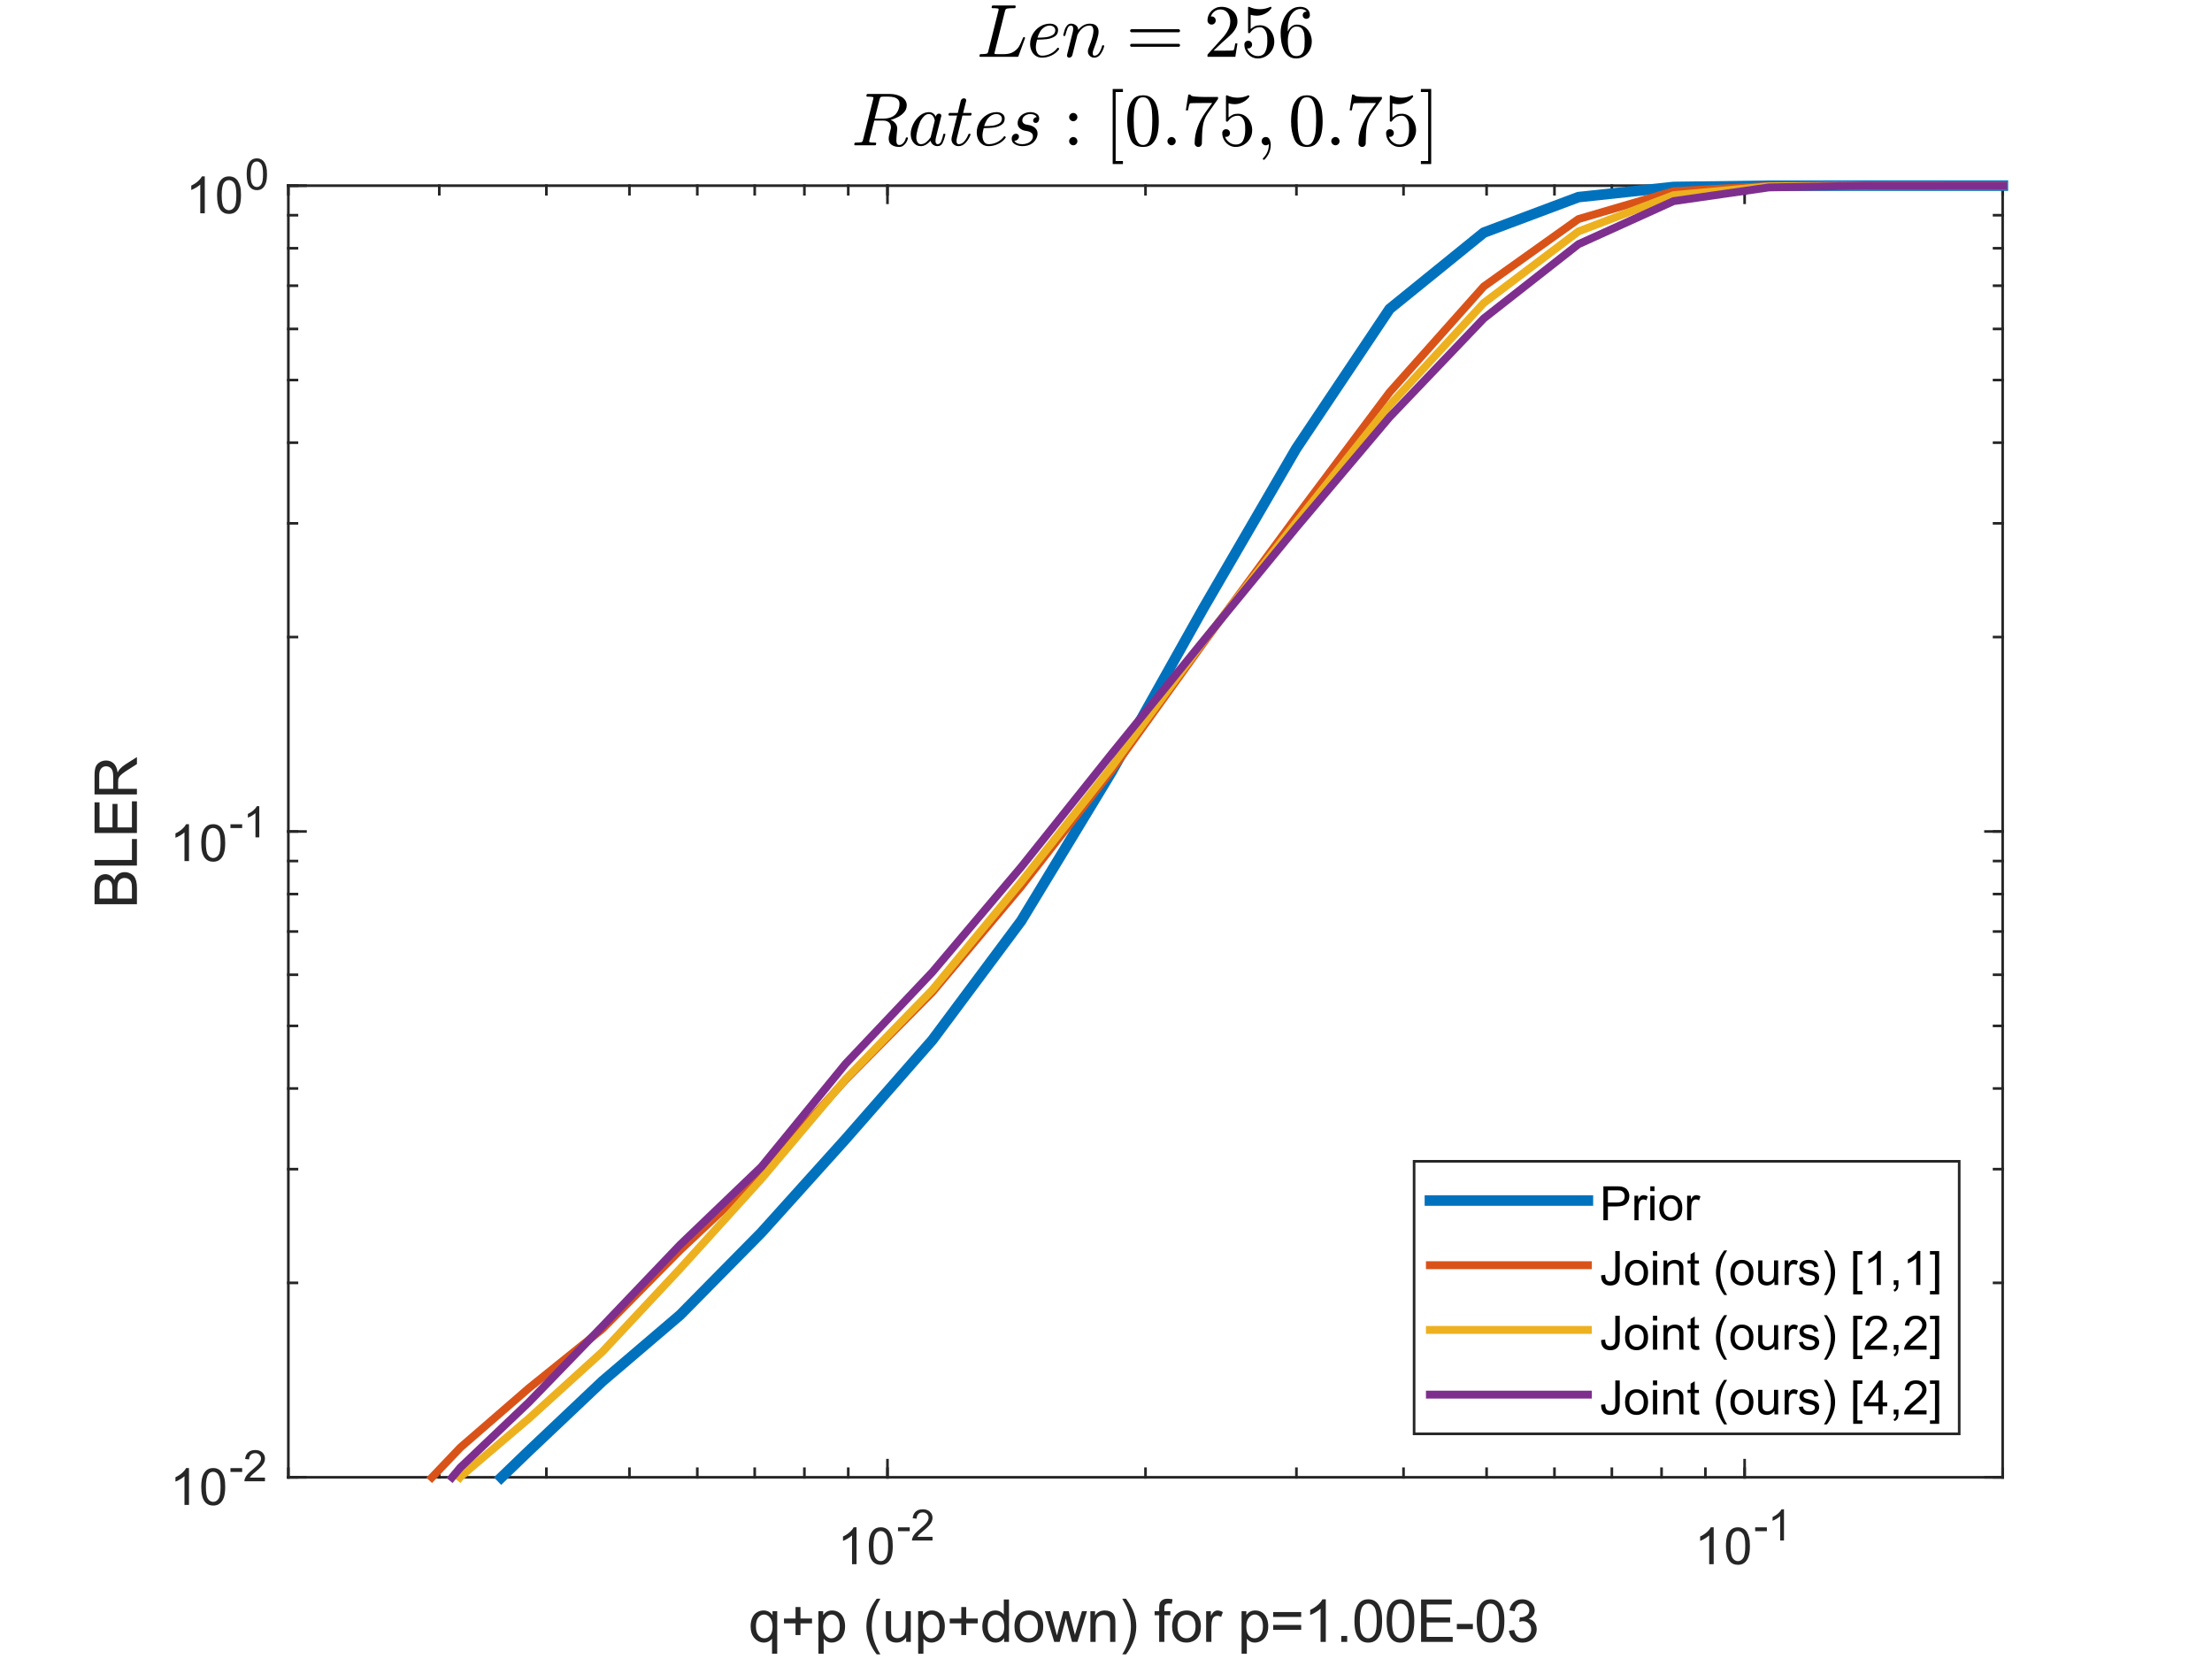 <?xml version="1.0"?>
<!DOCTYPE svg PUBLIC '-//W3C//DTD SVG 1.0//EN'
          'http://www.w3.org/TR/2001/REC-SVG-20010904/DTD/svg10.dtd'>
<svg xmlns:xlink="http://www.w3.org/1999/xlink" style="fill-opacity:1; color-rendering:auto; color-interpolation:auto; text-rendering:auto; stroke:black; stroke-linecap:square; stroke-miterlimit:10; shape-rendering:auto; stroke-opacity:1; fill:black; stroke-dasharray:none; font-weight:normal; stroke-width:1; font-family:'Dialog'; font-style:normal; stroke-linejoin:miter; font-size:12px; stroke-dashoffset:0; image-rendering:auto;" width="560" height="420" xmlns="http://www.w3.org/2000/svg"
><rect width="100%" height="100%" fill="#333333" stroke="none"/><!--Generated by the Batik Graphics2D SVG Generator--><defs id="genericDefs"
  /><g
  ><defs id="defs1"
    ><clipPath clipPathUnits="userSpaceOnUse" id="clipPath1"
      ><path d="M0 0 L560 0 L560 420 L0 420 L0 0 Z"
      /></clipPath
    ></defs
    ><g style="fill:white; stroke:white;"
    ><rect x="0" y="0" width="560" style="clip-path:url(#clipPath1); stroke:none;" height="420"
    /></g
    ><g style="fill:white; text-rendering:optimizeSpeed; color-rendering:optimizeSpeed; image-rendering:optimizeSpeed; shape-rendering:crispEdges; stroke:white; color-interpolation:sRGB;"
    ><rect x="0" width="560" height="420" y="0" style="stroke:none;"
      /><path style="stroke:none;" d="M73 374 L507 374 L507 47 L73 47 Z"
    /></g
    ><g style="fill:rgb(38,38,38); text-rendering:geometricPrecision; image-rendering:optimizeQuality; color-rendering:optimizeQuality; stroke-linejoin:round; stroke:rgb(38,38,38); color-interpolation:linearRGB; stroke-width:0.667;"
    ><line y2="374" style="fill:none;" x1="73" x2="507" y1="374"
      /><line y2="47" style="fill:none;" x1="73" x2="507" y1="47"
      /><line y2="369.66" style="fill:none;" x1="224.677" x2="224.677" y1="374"
      /><line y2="369.66" style="fill:none;" x1="441.676" x2="441.676" y1="374"
      /><line y2="51.34" style="fill:none;" x1="224.677" x2="224.677" y1="47"
      /><line y2="51.34" style="fill:none;" x1="441.676" x2="441.676" y1="47"
      /><line y2="371.83" style="fill:none;" x1="73" x2="73" y1="374"
      /><line y2="371.83" style="fill:none;" x1="111.212" x2="111.212" y1="374"
      /><line y2="371.83" style="fill:none;" x1="138.323" x2="138.323" y1="374"
      /><line y2="371.83" style="fill:none;" x1="159.353" x2="159.353" y1="374"
      /><line y2="371.83" style="fill:none;" x1="176.535" x2="176.535" y1="374"
      /><line y2="371.83" style="fill:none;" x1="191.063" x2="191.063" y1="374"
      /><line y2="371.83" style="fill:none;" x1="203.647" x2="203.647" y1="374"
      /><line y2="371.83" style="fill:none;" x1="214.747" x2="214.747" y1="374"
      /><line y2="371.83" style="fill:none;" x1="224.677" x2="224.677" y1="374"
      /><line y2="371.83" style="fill:none;" x1="290" x2="290" y1="374"
      /><line y2="371.83" style="fill:none;" x1="328.212" x2="328.212" y1="374"
      /><line y2="371.83" style="fill:none;" x1="355.324" x2="355.324" y1="374"
      /><line y2="371.83" style="fill:none;" x1="376.353" x2="376.353" y1="374"
      /><line y2="371.83" style="fill:none;" x1="393.535" x2="393.535" y1="374"
      /><line y2="371.83" style="fill:none;" x1="408.063" x2="408.063" y1="374"
      /><line y2="371.83" style="fill:none;" x1="420.647" x2="420.647" y1="374"
      /><line y2="371.83" style="fill:none;" x1="431.747" x2="431.747" y1="374"
      /><line y2="371.83" style="fill:none;" x1="441.676" x2="441.676" y1="374"
      /><line y2="371.83" style="fill:none;" x1="507" x2="507" y1="374"
      /><line y2="49.17" style="fill:none;" x1="73" x2="73" y1="47"
      /><line y2="49.17" style="fill:none;" x1="111.212" x2="111.212" y1="47"
      /><line y2="49.17" style="fill:none;" x1="138.323" x2="138.323" y1="47"
      /><line y2="49.17" style="fill:none;" x1="159.353" x2="159.353" y1="47"
      /><line y2="49.17" style="fill:none;" x1="176.535" x2="176.535" y1="47"
      /><line y2="49.17" style="fill:none;" x1="191.063" x2="191.063" y1="47"
      /><line y2="49.17" style="fill:none;" x1="203.647" x2="203.647" y1="47"
      /><line y2="49.17" style="fill:none;" x1="214.747" x2="214.747" y1="47"
      /><line y2="49.17" style="fill:none;" x1="224.677" x2="224.677" y1="47"
      /><line y2="49.17" style="fill:none;" x1="290" x2="290" y1="47"
      /><line y2="49.17" style="fill:none;" x1="328.212" x2="328.212" y1="47"
      /><line y2="49.17" style="fill:none;" x1="355.324" x2="355.324" y1="47"
      /><line y2="49.17" style="fill:none;" x1="376.353" x2="376.353" y1="47"
      /><line y2="49.17" style="fill:none;" x1="393.535" x2="393.535" y1="47"
      /><line y2="49.17" style="fill:none;" x1="408.063" x2="408.063" y1="47"
      /><line y2="49.17" style="fill:none;" x1="420.647" x2="420.647" y1="47"
      /><line y2="49.17" style="fill:none;" x1="431.747" x2="431.747" y1="47"
      /><line y2="49.17" style="fill:none;" x1="441.676" x2="441.676" y1="47"
      /><line y2="49.17" style="fill:none;" x1="507" x2="507" y1="47"
    /></g
    ><g transform="translate(212,396)" style="font-size:13.333px; fill:rgb(38,38,38); text-rendering:geometricPrecision; color-rendering:optimizeQuality; image-rendering:optimizeQuality; stroke:rgb(38,38,38); color-interpolation:linearRGB;"
    ><path style="stroke:none;" d="M4.844 0 L3.703 0 L3.703 -7.281 Q3.281 -6.891 2.617 -6.492 Q1.953 -6.094 1.422 -5.906 L1.422 -7.016 Q2.375 -7.453 3.094 -8.094 Q3.812 -8.734 4.109 -9.344 L4.844 -9.344 L4.844 0 ZM7.951 -4.594 Q7.951 -6.234 8.287 -7.242 Q8.623 -8.25 9.294 -8.797 Q9.966 -9.344 10.982 -9.344 Q11.732 -9.344 12.294 -9.039 Q12.857 -8.734 13.224 -8.172 Q13.591 -7.609 13.802 -6.789 Q14.013 -5.969 14.013 -4.594 Q14.013 -2.953 13.677 -1.945 Q13.341 -0.938 12.669 -0.391 Q11.998 0.156 10.982 0.156 Q9.638 0.156 8.857 -0.812 Q7.951 -1.969 7.951 -4.594 ZM9.123 -4.594 Q9.123 -2.297 9.654 -1.539 Q10.185 -0.781 10.982 -0.781 Q11.763 -0.781 12.302 -1.539 Q12.841 -2.297 12.841 -4.594 Q12.841 -6.891 12.302 -7.641 Q11.763 -8.391 10.966 -8.391 Q10.185 -8.391 9.701 -7.734 Q9.123 -6.875 9.123 -4.594 Z"
    /></g
    ><g transform="translate(227,390)" style="font-size:10.667px; fill:rgb(38,38,38); text-rendering:geometricPrecision; color-rendering:optimizeQuality; image-rendering:optimizeQuality; stroke:rgb(38,38,38); color-interpolation:linearRGB;"
    ><path style="stroke:none;" d="M0.344 -2.359 L0.344 -3.328 L3.312 -3.328 L3.312 -2.359 L0.344 -2.359 ZM9.08 -0.922 L9.08 0 L3.877 0 Q3.877 -0.344 4.002 -0.672 Q4.189 -1.203 4.627 -1.719 Q5.064 -2.234 5.892 -2.906 Q7.174 -3.969 7.627 -4.578 Q8.08 -5.188 8.08 -5.734 Q8.08 -6.312 7.674 -6.711 Q7.267 -7.109 6.596 -7.109 Q5.908 -7.109 5.486 -6.688 Q5.064 -6.266 5.064 -5.531 L4.064 -5.625 Q4.174 -6.734 4.838 -7.32 Q5.502 -7.906 6.627 -7.906 Q7.752 -7.906 8.416 -7.281 Q9.08 -6.656 9.08 -5.719 Q9.08 -5.25 8.885 -4.789 Q8.689 -4.328 8.244 -3.828 Q7.799 -3.328 6.752 -2.438 Q5.877 -1.719 5.635 -1.453 Q5.392 -1.188 5.221 -0.922 L9.08 -0.922 Z"
    /></g
    ><g transform="translate(429,396)" style="font-size:13.333px; fill:rgb(38,38,38); text-rendering:geometricPrecision; color-rendering:optimizeQuality; image-rendering:optimizeQuality; stroke:rgb(38,38,38); color-interpolation:linearRGB;"
    ><path style="stroke:none;" d="M4.844 0 L3.703 0 L3.703 -7.281 Q3.281 -6.891 2.617 -6.492 Q1.953 -6.094 1.422 -5.906 L1.422 -7.016 Q2.375 -7.453 3.094 -8.094 Q3.812 -8.734 4.109 -9.344 L4.844 -9.344 L4.844 0 ZM7.951 -4.594 Q7.951 -6.234 8.287 -7.242 Q8.623 -8.25 9.294 -8.797 Q9.966 -9.344 10.982 -9.344 Q11.732 -9.344 12.294 -9.039 Q12.857 -8.734 13.224 -8.172 Q13.591 -7.609 13.802 -6.789 Q14.013 -5.969 14.013 -4.594 Q14.013 -2.953 13.677 -1.945 Q13.341 -0.938 12.669 -0.391 Q11.998 0.156 10.982 0.156 Q9.638 0.156 8.857 -0.812 Q7.951 -1.969 7.951 -4.594 ZM9.123 -4.594 Q9.123 -2.297 9.654 -1.539 Q10.185 -0.781 10.982 -0.781 Q11.763 -0.781 12.302 -1.539 Q12.841 -2.297 12.841 -4.594 Q12.841 -6.891 12.302 -7.641 Q11.763 -8.391 10.966 -8.391 Q10.185 -8.391 9.701 -7.734 Q9.123 -6.875 9.123 -4.594 Z"
    /></g
    ><g transform="translate(444,390)" style="font-size:10.667px; fill:rgb(38,38,38); text-rendering:geometricPrecision; color-rendering:optimizeQuality; image-rendering:optimizeQuality; stroke:rgb(38,38,38); color-interpolation:linearRGB;"
    ><path style="stroke:none;" d="M0.344 -2.359 L0.344 -3.328 L3.312 -3.328 L3.312 -2.359 L0.344 -2.359 ZM7.642 0 L6.674 0 L6.674 -6.156 Q6.33 -5.828 5.767 -5.492 Q5.205 -5.156 4.752 -5 L4.752 -5.938 Q5.564 -6.312 6.166 -6.852 Q6.767 -7.391 7.017 -7.906 L7.642 -7.906 L7.642 0 Z"
    /></g
    ><g transform="translate(290,400.667)" style="font-size:14.667px; fill:rgb(38,38,38); text-rendering:geometricPrecision; color-rendering:optimizeQuality; image-rendering:optimizeQuality; stroke:rgb(38,38,38); color-interpolation:linearRGB;"
    ><path style="stroke:none;" d="M-94.547 17.984 L-94.547 14.172 Q-94.859 14.609 -95.414 14.891 Q-95.969 15.172 -96.594 15.172 Q-97.969 15.172 -98.969 14.07 Q-99.969 12.969 -99.969 11.031 Q-99.969 9.859 -99.562 8.93 Q-99.156 8 -98.383 7.523 Q-97.609 7.047 -96.688 7.047 Q-95.25 7.047 -94.422 8.266 L-94.422 7.219 L-93.234 7.219 L-93.234 17.984 L-94.547 17.984 ZM-98.625 11.094 Q-98.625 12.594 -97.992 13.344 Q-97.359 14.094 -96.484 14.094 Q-95.641 14.094 -95.031 13.375 Q-94.422 12.656 -94.422 11.203 Q-94.422 9.656 -95.062 8.867 Q-95.703 8.078 -96.562 8.078 Q-97.422 8.078 -98.023 8.812 Q-98.625 9.547 -98.625 11.094 ZM-88.599 13.266 L-88.599 10.312 L-91.521 10.312 L-91.521 9.094 L-88.599 9.094 L-88.599 6.172 L-87.349 6.172 L-87.349 9.094 L-84.427 9.094 L-84.427 10.312 L-87.349 10.312 L-87.349 13.266 L-88.599 13.266 ZM-82.805 17.984 L-82.805 7.219 L-81.602 7.219 L-81.602 8.234 Q-81.18 7.641 -80.641 7.344 Q-80.102 7.047 -79.337 7.047 Q-78.352 7.047 -77.587 7.562 Q-76.821 8.078 -76.438 9.008 Q-76.055 9.938 -76.055 11.047 Q-76.055 12.25 -76.477 13.203 Q-76.899 14.156 -77.72 14.664 Q-78.54 15.172 -79.446 15.172 Q-80.102 15.172 -80.626 14.898 Q-81.149 14.625 -81.477 14.188 L-81.477 17.984 L-82.805 17.984 ZM-81.602 11.156 Q-81.602 12.656 -80.993 13.375 Q-80.384 14.094 -79.524 14.094 Q-78.649 14.094 -78.024 13.352 Q-77.399 12.609 -77.399 11.047 Q-77.399 9.562 -78.009 8.82 Q-78.618 8.078 -79.462 8.078 Q-80.305 8.078 -80.954 8.867 Q-81.602 9.656 -81.602 11.156 ZM-68.051 18.156 Q-69.145 16.781 -69.903 14.938 Q-70.66 13.094 -70.66 11.109 Q-70.66 9.375 -70.098 7.766 Q-69.442 5.922 -68.051 4.078 L-67.114 4.078 Q-68.004 5.609 -68.285 6.25 Q-68.739 7.266 -68.989 8.359 Q-69.301 9.734 -69.301 11.125 Q-69.301 14.641 -67.114 18.156 L-68.051 18.156 ZM-60.592 15 L-60.592 13.859 Q-61.514 15.172 -63.061 15.172 Q-63.749 15.172 -64.35 14.906 Q-64.952 14.641 -65.241 14.242 Q-65.53 13.844 -65.639 13.266 Q-65.733 12.891 -65.733 12.047 L-65.733 7.219 L-64.405 7.219 L-64.405 11.531 Q-64.405 12.562 -64.327 12.922 Q-64.202 13.453 -63.803 13.75 Q-63.405 14.047 -62.811 14.047 Q-62.217 14.047 -61.694 13.742 Q-61.17 13.438 -60.952 12.914 Q-60.733 12.391 -60.733 11.391 L-60.733 7.219 L-59.42 7.219 L-59.42 15 L-60.592 15 ZM-57.551 17.984 L-57.551 7.219 L-56.347 7.219 L-56.347 8.234 Q-55.926 7.641 -55.387 7.344 Q-54.847 7.047 -54.082 7.047 Q-53.097 7.047 -52.332 7.562 Q-51.566 8.078 -51.184 9.008 Q-50.801 9.938 -50.801 11.047 Q-50.801 12.25 -51.222 13.203 Q-51.644 14.156 -52.465 14.664 Q-53.285 15.172 -54.191 15.172 Q-54.847 15.172 -55.371 14.898 Q-55.894 14.625 -56.222 14.188 L-56.222 17.984 L-57.551 17.984 ZM-56.347 11.156 Q-56.347 12.656 -55.738 13.375 Q-55.129 14.094 -54.269 14.094 Q-53.394 14.094 -52.769 13.352 Q-52.144 12.609 -52.144 11.047 Q-52.144 9.562 -52.754 8.82 Q-53.363 8.078 -54.207 8.078 Q-55.051 8.078 -55.699 8.867 Q-56.347 9.656 -56.347 11.156 ZM-46.634 13.266 L-46.634 10.312 L-49.556 10.312 L-49.556 9.094 L-46.634 9.094 L-46.634 6.172 L-45.384 6.172 L-45.384 9.094 L-42.462 9.094 L-42.462 10.312 L-45.384 10.312 L-45.384 13.266 L-46.634 13.266 ZM-35.794 15 L-35.794 14.016 Q-36.528 15.172 -37.965 15.172 Q-38.887 15.172 -39.669 14.664 Q-40.45 14.156 -40.88 13.234 Q-41.309 12.312 -41.309 11.125 Q-41.309 9.953 -40.919 9.008 Q-40.528 8.062 -39.755 7.555 Q-38.981 7.047 -38.028 7.047 Q-37.325 7.047 -36.77 7.344 Q-36.215 7.641 -35.872 8.109 L-35.872 4.266 L-34.559 4.266 L-34.559 15 L-35.794 15 ZM-39.95 11.125 Q-39.95 12.609 -39.325 13.352 Q-38.7 14.094 -37.84 14.094 Q-36.981 14.094 -36.372 13.383 Q-35.762 12.672 -35.762 11.234 Q-35.762 9.625 -36.38 8.883 Q-36.997 8.141 -37.903 8.141 Q-38.778 8.141 -39.364 8.859 Q-39.95 9.578 -39.95 11.125 ZM-33.174 11.109 Q-33.174 8.953 -31.971 7.906 Q-30.971 7.047 -29.533 7.047 Q-27.924 7.047 -26.908 8.094 Q-25.892 9.141 -25.892 11 Q-25.892 12.5 -26.338 13.359 Q-26.783 14.219 -27.65 14.695 Q-28.517 15.172 -29.533 15.172 Q-31.158 15.172 -32.166 14.125 Q-33.174 13.078 -33.174 11.109 ZM-31.814 11.109 Q-31.814 12.609 -31.166 13.352 Q-30.517 14.094 -29.533 14.094 Q-28.549 14.094 -27.892 13.344 Q-27.236 12.594 -27.236 11.062 Q-27.236 9.625 -27.892 8.883 Q-28.549 8.141 -29.533 8.141 Q-30.517 8.141 -31.166 8.875 Q-31.814 9.609 -31.814 11.109 ZM-23.101 15 L-25.476 7.219 L-24.116 7.219 L-22.882 11.719 L-22.413 13.375 Q-22.382 13.25 -22.007 11.781 L-20.773 7.219 L-19.429 7.219 L-18.257 11.734 L-17.866 13.219 L-17.429 11.719 L-16.085 7.219 L-14.804 7.219 L-17.241 15 L-18.601 15 L-19.851 10.344 L-20.148 9.016 L-21.726 15 L-23.101 15 ZM-13.954 15 L-13.954 7.219 L-12.767 7.219 L-12.767 8.328 Q-11.907 7.047 -10.282 7.047 Q-9.579 7.047 -8.993 7.297 Q-8.407 7.547 -8.11 7.961 Q-7.813 8.375 -7.704 8.938 Q-7.626 9.297 -7.626 10.219 L-7.626 15 L-8.954 15 L-8.954 10.266 Q-8.954 9.469 -9.102 9.07 Q-9.251 8.672 -9.642 8.43 Q-10.032 8.188 -10.563 8.188 Q-11.407 8.188 -12.017 8.719 Q-12.626 9.25 -12.626 10.75 L-12.626 15 L-13.954 15 ZM-4.928 18.156 L-5.881 18.156 Q-3.694 14.641 -3.694 11.125 Q-3.694 9.734 -4.006 8.391 Q-4.256 7.281 -4.694 6.281 Q-4.99 5.625 -5.881 4.078 L-4.928 4.078 Q-3.553 5.922 -2.897 7.766 Q-2.334 9.375 -2.334 11.109 Q-2.334 13.094 -3.092 14.938 Q-3.85 16.781 -4.928 18.156 ZM3.462 15 L3.462 8.25 L2.306 8.25 L2.306 7.219 L3.462 7.219 L3.462 6.391 Q3.462 5.609 3.603 5.234 Q3.806 4.719 4.282 4.398 Q4.759 4.078 5.618 4.078 Q6.181 4.078 6.853 4.219 L6.65 5.359 Q6.243 5.281 5.884 5.281 Q5.275 5.281 5.025 5.539 Q4.775 5.797 4.775 6.5 L4.775 7.219 L6.29 7.219 L6.29 8.25 L4.775 8.25 L4.775 15 L3.462 15 ZM6.737 11.109 Q6.737 8.953 7.94 7.906 Q8.94 7.047 10.378 7.047 Q11.987 7.047 13.003 8.094 Q14.018 9.141 14.018 11 Q14.018 12.5 13.573 13.359 Q13.128 14.219 12.261 14.695 Q11.393 15.172 10.378 15.172 Q8.753 15.172 7.745 14.125 Q6.737 13.078 6.737 11.109 ZM8.097 11.109 Q8.097 12.609 8.745 13.352 Q9.393 14.094 10.378 14.094 Q11.362 14.094 12.018 13.344 Q12.675 12.594 12.675 11.062 Q12.675 9.625 12.018 8.883 Q11.362 8.141 10.378 8.141 Q9.393 8.141 8.745 8.875 Q8.097 9.609 8.097 11.109 ZM15.357 15 L15.357 7.219 L16.545 7.219 L16.545 8.406 Q16.998 7.578 17.388 7.312 Q17.779 7.047 18.232 7.047 Q18.904 7.047 19.591 7.469 L19.138 8.688 Q18.654 8.406 18.17 8.406 Q17.732 8.406 17.388 8.664 Q17.045 8.922 16.904 9.391 Q16.685 10.094 16.685 10.922 L16.685 15 L15.357 15 ZM24.325 17.984 L24.325 7.219 L25.529 7.219 L25.529 8.234 Q25.95 7.641 26.489 7.344 Q27.029 7.047 27.794 7.047 Q28.779 7.047 29.544 7.562 Q30.31 8.078 30.693 9.008 Q31.075 9.938 31.075 11.047 Q31.075 12.25 30.654 13.203 Q30.232 14.156 29.411 14.664 Q28.591 15.172 27.685 15.172 Q27.029 15.172 26.505 14.898 Q25.982 14.625 25.654 14.188 L25.654 17.984 L24.325 17.984 ZM25.529 11.156 Q25.529 12.656 26.138 13.375 Q26.747 14.094 27.607 14.094 Q28.482 14.094 29.107 13.352 Q29.732 12.609 29.732 11.047 Q29.732 9.562 29.122 8.82 Q28.513 8.078 27.669 8.078 Q26.825 8.078 26.177 8.867 Q25.529 9.656 25.529 11.156 ZM39.414 8.688 L32.32 8.688 L32.32 7.453 L39.414 7.453 L39.414 8.688 ZM39.414 11.953 L32.32 11.953 L32.32 10.719 L39.414 10.719 L39.414 11.953 ZM45.645 15 L44.317 15 L44.317 6.594 Q43.848 7.047 43.075 7.508 Q42.301 7.969 41.692 8.188 L41.692 6.906 Q42.785 6.391 43.614 5.656 Q44.442 4.922 44.785 4.219 L45.645 4.219 L45.645 15 ZM49.562 15 L49.562 13.5 L51.062 13.5 L51.062 15 L49.562 15 ZM52.899 9.703 Q52.899 7.797 53.29 6.641 Q53.681 5.484 54.454 4.852 Q55.227 4.219 56.399 4.219 Q57.259 4.219 57.915 4.57 Q58.571 4.922 58.993 5.57 Q59.415 6.219 59.657 7.164 Q59.899 8.109 59.899 9.703 Q59.899 11.594 59.509 12.758 Q59.118 13.922 58.344 14.555 Q57.571 15.188 56.399 15.188 Q54.852 15.188 53.962 14.062 Q52.899 12.734 52.899 9.703 ZM54.259 9.703 Q54.259 12.344 54.876 13.219 Q55.493 14.094 56.399 14.094 Q57.306 14.094 57.923 13.219 Q58.54 12.344 58.54 9.703 Q58.54 7.047 57.923 6.18 Q57.306 5.312 56.384 5.312 Q55.477 5.312 54.931 6.078 Q54.259 7.062 54.259 9.703 ZM61.05 9.703 Q61.05 7.797 61.441 6.641 Q61.832 5.484 62.605 4.852 Q63.379 4.219 64.55 4.219 Q65.41 4.219 66.066 4.57 Q66.722 4.922 67.144 5.57 Q67.566 6.219 67.808 7.164 Q68.05 8.109 68.05 9.703 Q68.05 11.594 67.66 12.758 Q67.269 13.922 66.496 14.555 Q65.722 15.188 64.55 15.188 Q63.004 15.188 62.113 14.062 Q61.05 12.734 61.05 9.703 ZM62.41 9.703 Q62.41 12.344 63.027 13.219 Q63.644 14.094 64.55 14.094 Q65.457 14.094 66.074 13.219 Q66.691 12.344 66.691 9.703 Q66.691 7.047 66.074 6.18 Q65.457 5.312 64.535 5.312 Q63.629 5.312 63.082 6.078 Q62.41 7.062 62.41 9.703 ZM69.764 15 L69.764 4.266 L77.53 4.266 L77.53 5.531 L71.186 5.531 L71.186 8.812 L77.123 8.812 L77.123 10.078 L71.186 10.078 L71.186 13.734 L77.78 13.734 L77.78 15 L69.764 15 ZM78.821 11.781 L78.821 10.453 L82.883 10.453 L82.883 11.781 L78.821 11.781 ZM83.858 9.703 Q83.858 7.797 84.248 6.641 Q84.639 5.484 85.412 4.852 Q86.186 4.219 87.358 4.219 Q88.217 4.219 88.873 4.57 Q89.53 4.922 89.951 5.57 Q90.373 6.219 90.615 7.164 Q90.858 8.109 90.858 9.703 Q90.858 11.594 90.467 12.758 Q90.076 13.922 89.303 14.555 Q88.53 15.188 87.358 15.188 Q85.811 15.188 84.92 14.062 Q83.858 12.734 83.858 9.703 ZM85.217 9.703 Q85.217 12.344 85.834 13.219 Q86.451 14.094 87.358 14.094 Q88.264 14.094 88.881 13.219 Q89.498 12.344 89.498 9.703 Q89.498 7.047 88.881 6.18 Q88.264 5.312 87.342 5.312 Q86.436 5.312 85.889 6.078 Q85.217 7.062 85.217 9.703 ZM92.009 12.172 L93.337 11.984 Q93.556 13.109 94.103 13.602 Q94.649 14.094 95.431 14.094 Q96.368 14.094 97.009 13.453 Q97.649 12.812 97.649 11.859 Q97.649 10.953 97.056 10.359 Q96.462 9.766 95.54 9.766 Q95.165 9.766 94.618 9.922 L94.759 8.766 Q94.899 8.781 94.978 8.781 Q95.821 8.781 96.493 8.336 Q97.165 7.891 97.165 6.984 Q97.165 6.25 96.673 5.773 Q96.181 5.297 95.399 5.297 Q94.634 5.297 94.126 5.781 Q93.618 6.266 93.462 7.234 L92.149 7 Q92.384 5.672 93.243 4.945 Q94.103 4.219 95.368 4.219 Q96.259 4.219 96.993 4.594 Q97.728 4.969 98.126 5.625 Q98.524 6.281 98.524 7.016 Q98.524 7.703 98.149 8.273 Q97.774 8.844 97.04 9.188 Q97.993 9.406 98.517 10.094 Q99.04 10.781 99.04 11.828 Q99.04 13.234 98.017 14.211 Q96.993 15.188 95.431 15.188 Q94.009 15.188 93.079 14.344 Q92.149 13.5 92.009 12.172 Z"
    /></g
    ><g style="fill:rgb(38,38,38); text-rendering:geometricPrecision; image-rendering:optimizeQuality; color-rendering:optimizeQuality; stroke-linejoin:round; stroke:rgb(38,38,38); color-interpolation:linearRGB; stroke-width:0.667;"
    ><line y2="47" style="fill:none;" x1="73" x2="73" y1="374"
      /><line y2="47" style="fill:none;" x1="507" x2="507" y1="374"
      /><line y2="374" style="fill:none;" x1="73" x2="77.34" y1="374"
      /><line y2="210.5" style="fill:none;" x1="73" x2="77.34" y1="210.5"
      /><line y2="47" style="fill:none;" x1="73" x2="77.34" y1="47"
      /><line y2="374" style="fill:none;" x1="507" x2="502.66" y1="374"
      /><line y2="210.5" style="fill:none;" x1="507" x2="502.66" y1="210.5"
      /><line y2="47" style="fill:none;" x1="507" x2="502.66" y1="47"
      /><line y2="374" style="fill:none;" x1="73" x2="75.17" y1="374"
      /><line y2="324.782" style="fill:none;" x1="73" x2="75.17" y1="324.782"
      /><line y2="295.991" style="fill:none;" x1="73" x2="75.17" y1="295.991"
      /><line y2="275.563" style="fill:none;" x1="73" x2="75.17" y1="275.563"
      /><line y2="259.718" style="fill:none;" x1="73" x2="75.17" y1="259.718"
      /><line y2="246.772" style="fill:none;" x1="73" x2="75.17" y1="246.772"
      /><line y2="235.827" style="fill:none;" x1="73" x2="75.17" y1="235.827"
      /><line y2="226.345" style="fill:none;" x1="73" x2="75.17" y1="226.345"
      /><line y2="217.981" style="fill:none;" x1="73" x2="75.17" y1="217.981"
      /><line y2="210.5" style="fill:none;" x1="73" x2="75.17" y1="210.5"
      /><line y2="161.282" style="fill:none;" x1="73" x2="75.17" y1="161.282"
      /><line y2="132.491" style="fill:none;" x1="73" x2="75.17" y1="132.491"
      /><line y2="112.063" style="fill:none;" x1="73" x2="75.17" y1="112.063"
      /><line y2="96.218" style="fill:none;" x1="73" x2="75.17" y1="96.218"
      /><line y2="83.272" style="fill:none;" x1="73" x2="75.17" y1="83.272"
      /><line y2="72.326" style="fill:none;" x1="73" x2="75.17" y1="72.326"
      /><line y2="62.845" style="fill:none;" x1="73" x2="75.17" y1="62.845"
      /><line y2="54.481" style="fill:none;" x1="73" x2="75.17" y1="54.481"
      /><line y2="47" style="fill:none;" x1="73" x2="75.17" y1="47"
      /><line y2="374" style="fill:none;" x1="507" x2="504.83" y1="374"
      /><line y2="324.782" style="fill:none;" x1="507" x2="504.83" y1="324.782"
      /><line y2="295.991" style="fill:none;" x1="507" x2="504.83" y1="295.991"
      /><line y2="275.563" style="fill:none;" x1="507" x2="504.83" y1="275.563"
      /><line y2="259.718" style="fill:none;" x1="507" x2="504.83" y1="259.718"
      /><line y2="246.772" style="fill:none;" x1="507" x2="504.83" y1="246.772"
      /><line y2="235.827" style="fill:none;" x1="507" x2="504.83" y1="235.827"
      /><line y2="226.345" style="fill:none;" x1="507" x2="504.83" y1="226.345"
      /><line y2="217.981" style="fill:none;" x1="507" x2="504.83" y1="217.981"
      /><line y2="210.5" style="fill:none;" x1="507" x2="504.83" y1="210.5"
      /><line y2="161.282" style="fill:none;" x1="507" x2="504.83" y1="161.282"
      /><line y2="132.491" style="fill:none;" x1="507" x2="504.83" y1="132.491"
      /><line y2="112.063" style="fill:none;" x1="507" x2="504.83" y1="112.063"
      /><line y2="96.218" style="fill:none;" x1="507" x2="504.83" y1="96.218"
      /><line y2="83.272" style="fill:none;" x1="507" x2="504.83" y1="83.272"
      /><line y2="72.326" style="fill:none;" x1="507" x2="504.83" y1="72.326"
      /><line y2="62.845" style="fill:none;" x1="507" x2="504.83" y1="62.845"
      /><line y2="54.481" style="fill:none;" x1="507" x2="504.83" y1="54.481"
      /><line y2="47" style="fill:none;" x1="507" x2="504.83" y1="47"
    /></g
    ><g transform="translate(43,381)" style="font-size:13.333px; fill:rgb(38,38,38); text-rendering:geometricPrecision; color-rendering:optimizeQuality; image-rendering:optimizeQuality; stroke:rgb(38,38,38); color-interpolation:linearRGB;"
    ><path style="stroke:none;" d="M4.844 0 L3.703 0 L3.703 -7.281 Q3.281 -6.891 2.617 -6.492 Q1.953 -6.094 1.422 -5.906 L1.422 -7.016 Q2.375 -7.453 3.094 -8.094 Q3.812 -8.734 4.109 -9.344 L4.844 -9.344 L4.844 0 ZM7.951 -4.594 Q7.951 -6.234 8.287 -7.242 Q8.623 -8.25 9.294 -8.797 Q9.966 -9.344 10.982 -9.344 Q11.732 -9.344 12.294 -9.039 Q12.857 -8.734 13.224 -8.172 Q13.591 -7.609 13.802 -6.789 Q14.013 -5.969 14.013 -4.594 Q14.013 -2.953 13.677 -1.945 Q13.341 -0.938 12.669 -0.391 Q11.998 0.156 10.982 0.156 Q9.638 0.156 8.857 -0.812 Q7.951 -1.969 7.951 -4.594 ZM9.123 -4.594 Q9.123 -2.297 9.654 -1.539 Q10.185 -0.781 10.982 -0.781 Q11.763 -0.781 12.302 -1.539 Q12.841 -2.297 12.841 -4.594 Q12.841 -6.891 12.302 -7.641 Q11.763 -8.391 10.966 -8.391 Q10.185 -8.391 9.701 -7.734 Q9.123 -6.875 9.123 -4.594 Z"
    /></g
    ><g transform="translate(58,375)" style="font-size:10.667px; fill:rgb(38,38,38); text-rendering:geometricPrecision; color-rendering:optimizeQuality; image-rendering:optimizeQuality; stroke:rgb(38,38,38); color-interpolation:linearRGB;"
    ><path style="stroke:none;" d="M0.344 -2.359 L0.344 -3.328 L3.312 -3.328 L3.312 -2.359 L0.344 -2.359 ZM9.08 -0.922 L9.08 0 L3.877 0 Q3.877 -0.344 4.002 -0.672 Q4.189 -1.203 4.627 -1.719 Q5.064 -2.234 5.892 -2.906 Q7.174 -3.969 7.627 -4.578 Q8.08 -5.188 8.08 -5.734 Q8.08 -6.312 7.674 -6.711 Q7.267 -7.109 6.596 -7.109 Q5.908 -7.109 5.486 -6.688 Q5.064 -6.266 5.064 -5.531 L4.064 -5.625 Q4.174 -6.734 4.838 -7.32 Q5.502 -7.906 6.627 -7.906 Q7.752 -7.906 8.416 -7.281 Q9.08 -6.656 9.08 -5.719 Q9.08 -5.25 8.885 -4.789 Q8.689 -4.328 8.244 -3.828 Q7.799 -3.328 6.752 -2.438 Q5.877 -1.719 5.635 -1.453 Q5.392 -1.188 5.221 -0.922 L9.08 -0.922 Z"
    /></g
    ><g transform="translate(43,218)" style="font-size:13.333px; fill:rgb(38,38,38); text-rendering:geometricPrecision; color-rendering:optimizeQuality; image-rendering:optimizeQuality; stroke:rgb(38,38,38); color-interpolation:linearRGB;"
    ><path style="stroke:none;" d="M4.844 0 L3.703 0 L3.703 -7.281 Q3.281 -6.891 2.617 -6.492 Q1.953 -6.094 1.422 -5.906 L1.422 -7.016 Q2.375 -7.453 3.094 -8.094 Q3.812 -8.734 4.109 -9.344 L4.844 -9.344 L4.844 0 ZM7.951 -4.594 Q7.951 -6.234 8.287 -7.242 Q8.623 -8.25 9.294 -8.797 Q9.966 -9.344 10.982 -9.344 Q11.732 -9.344 12.294 -9.039 Q12.857 -8.734 13.224 -8.172 Q13.591 -7.609 13.802 -6.789 Q14.013 -5.969 14.013 -4.594 Q14.013 -2.953 13.677 -1.945 Q13.341 -0.938 12.669 -0.391 Q11.998 0.156 10.982 0.156 Q9.638 0.156 8.857 -0.812 Q7.951 -1.969 7.951 -4.594 ZM9.123 -4.594 Q9.123 -2.297 9.654 -1.539 Q10.185 -0.781 10.982 -0.781 Q11.763 -0.781 12.302 -1.539 Q12.841 -2.297 12.841 -4.594 Q12.841 -6.891 12.302 -7.641 Q11.763 -8.391 10.966 -8.391 Q10.185 -8.391 9.701 -7.734 Q9.123 -6.875 9.123 -4.594 Z"
    /></g
    ><g transform="translate(58,212)" style="font-size:10.667px; fill:rgb(38,38,38); text-rendering:geometricPrecision; color-rendering:optimizeQuality; image-rendering:optimizeQuality; stroke:rgb(38,38,38); color-interpolation:linearRGB;"
    ><path style="stroke:none;" d="M0.344 -2.359 L0.344 -3.328 L3.312 -3.328 L3.312 -2.359 L0.344 -2.359 ZM7.642 0 L6.674 0 L6.674 -6.156 Q6.33 -5.828 5.767 -5.492 Q5.205 -5.156 4.752 -5 L4.752 -5.938 Q5.564 -6.312 6.166 -6.852 Q6.767 -7.391 7.017 -7.906 L7.642 -7.906 L7.642 0 Z"
    /></g
    ><g transform="translate(47,54)" style="font-size:13.333px; fill:rgb(38,38,38); text-rendering:geometricPrecision; color-rendering:optimizeQuality; image-rendering:optimizeQuality; stroke:rgb(38,38,38); color-interpolation:linearRGB;"
    ><path style="stroke:none;" d="M4.844 0 L3.703 0 L3.703 -7.281 Q3.281 -6.891 2.617 -6.492 Q1.953 -6.094 1.422 -5.906 L1.422 -7.016 Q2.375 -7.453 3.094 -8.094 Q3.812 -8.734 4.109 -9.344 L4.844 -9.344 L4.844 0 ZM7.951 -4.594 Q7.951 -6.234 8.287 -7.242 Q8.623 -8.25 9.294 -8.797 Q9.966 -9.344 10.982 -9.344 Q11.732 -9.344 12.294 -9.039 Q12.857 -8.734 13.224 -8.172 Q13.591 -7.609 13.802 -6.789 Q14.013 -5.969 14.013 -4.594 Q14.013 -2.953 13.677 -1.945 Q13.341 -0.938 12.669 -0.391 Q11.998 0.156 10.982 0.156 Q9.638 0.156 8.857 -0.812 Q7.951 -1.969 7.951 -4.594 ZM9.123 -4.594 Q9.123 -2.297 9.654 -1.539 Q10.185 -0.781 10.982 -0.781 Q11.763 -0.781 12.302 -1.539 Q12.841 -2.297 12.841 -4.594 Q12.841 -6.891 12.302 -7.641 Q11.763 -8.391 10.966 -8.391 Q10.185 -8.391 9.701 -7.734 Q9.123 -6.875 9.123 -4.594 Z"
    /></g
    ><g transform="translate(62,48)" style="font-size:10.667px; fill:rgb(38,38,38); text-rendering:geometricPrecision; color-rendering:optimizeQuality; image-rendering:optimizeQuality; stroke:rgb(38,38,38); color-interpolation:linearRGB;"
    ><path style="stroke:none;" d="M0.453 -3.891 Q0.453 -5.281 0.742 -6.133 Q1.031 -6.984 1.602 -7.445 Q2.172 -7.906 3.031 -7.906 Q3.656 -7.906 4.133 -7.648 Q4.609 -7.391 4.922 -6.914 Q5.234 -6.438 5.414 -5.742 Q5.594 -5.047 5.594 -3.891 Q5.594 -2.5 5.305 -1.648 Q5.016 -0.797 4.453 -0.328 Q3.891 0.141 3.031 0.141 Q1.891 0.141 1.234 -0.688 Q0.453 -1.672 0.453 -3.891 ZM1.453 -3.891 Q1.453 -1.938 1.906 -1.297 Q2.359 -0.656 3.031 -0.656 Q3.688 -0.656 4.141 -1.305 Q4.594 -1.953 4.594 -3.891 Q4.594 -5.828 4.141 -6.469 Q3.688 -7.109 3.016 -7.109 Q2.344 -7.109 1.953 -6.547 Q1.453 -5.828 1.453 -3.891 Z"
    /></g
    ><g transform="translate(38.667,210.5) rotate(-90)" style="font-size:14.667px; fill:rgb(38,38,38); text-rendering:geometricPrecision; color-rendering:optimizeQuality; image-rendering:optimizeQuality; stroke:rgb(38,38,38); color-interpolation:linearRGB;"
    ><path style="stroke:none;" d="M-18.406 -4 L-18.406 -14.734 L-14.375 -14.734 Q-13.141 -14.734 -12.398 -14.406 Q-11.656 -14.078 -11.234 -13.406 Q-10.812 -12.734 -10.812 -11.984 Q-10.812 -11.297 -11.188 -10.695 Q-11.562 -10.094 -12.312 -9.719 Q-11.344 -9.422 -10.82 -8.734 Q-10.297 -8.047 -10.297 -7.109 Q-10.297 -6.359 -10.617 -5.711 Q-10.938 -5.062 -11.406 -4.711 Q-11.875 -4.359 -12.578 -4.18 Q-13.281 -4 -14.312 -4 L-18.406 -4 ZM-16.984 -10.219 L-14.656 -10.219 Q-13.719 -10.219 -13.297 -10.344 Q-12.766 -10.516 -12.492 -10.891 Q-12.219 -11.266 -12.219 -11.828 Q-12.219 -12.359 -12.469 -12.766 Q-12.719 -13.172 -13.195 -13.32 Q-13.672 -13.469 -14.828 -13.469 L-16.984 -13.469 L-16.984 -10.219 ZM-16.984 -5.266 L-14.312 -5.266 Q-13.625 -5.266 -13.344 -5.312 Q-12.844 -5.406 -12.516 -5.609 Q-12.188 -5.812 -11.977 -6.203 Q-11.766 -6.594 -11.766 -7.109 Q-11.766 -7.719 -12.07 -8.156 Q-12.375 -8.594 -12.922 -8.773 Q-13.469 -8.953 -14.5 -8.953 L-16.984 -8.953 L-16.984 -5.266 ZM-8.631 -4 L-8.631 -14.734 L-7.209 -14.734 L-7.209 -5.266 L-1.912 -5.266 L-1.912 -4 L-8.631 -4 ZM-0.386 -4 L-0.386 -14.734 L7.38 -14.734 L7.38 -13.469 L1.036 -13.469 L1.036 -10.188 L6.974 -10.188 L6.974 -8.922 L1.036 -8.922 L1.036 -5.266 L7.63 -5.266 L7.63 -4 L-0.386 -4 ZM9.374 -4 L9.374 -14.734 L14.14 -14.734 Q15.577 -14.734 16.327 -14.445 Q17.077 -14.156 17.523 -13.422 Q17.968 -12.688 17.968 -11.812 Q17.968 -10.672 17.226 -9.883 Q16.484 -9.094 14.937 -8.891 Q15.499 -8.609 15.796 -8.344 Q16.421 -7.781 16.984 -6.922 L18.843 -4 L17.062 -4 L15.64 -6.234 Q15.015 -7.203 14.609 -7.711 Q14.202 -8.219 13.89 -8.43 Q13.577 -8.641 13.249 -8.719 Q12.999 -8.766 12.452 -8.766 L10.796 -8.766 L10.796 -4 L9.374 -4 ZM10.796 -10 L13.859 -10 Q14.827 -10 15.382 -10.203 Q15.937 -10.406 16.218 -10.844 Q16.499 -11.281 16.499 -11.812 Q16.499 -12.562 15.944 -13.055 Q15.39 -13.547 14.202 -13.547 L10.796 -13.547 L10.796 -10 Z"
    /></g
    ><g transform="translate(290,43.5)" style="font-size:18.667px; text-rendering:geometricPrecision; color-rendering:optimizeQuality; image-rendering:optimizeQuality; font-family:'mwa_cmmi10'; color-interpolation:linearRGB;"
    ><path style="stroke:none;" d="M-41.854 -29.12 Q-42.041 -29.12 -42.041 -29.37 Q-42.026 -29.417 -42.002 -29.534 Q-41.979 -29.651 -41.924 -29.722 Q-41.869 -29.792 -41.791 -29.792 Q-40.635 -29.792 -40.182 -29.917 Q-39.932 -29.995 -39.822 -30.433 L-37.213 -40.87 Q-37.182 -41.058 -37.182 -41.12 Q-37.182 -41.323 -37.416 -41.354 Q-37.76 -41.433 -38.776 -41.433 Q-38.963 -41.433 -38.963 -41.683 Q-38.901 -41.917 -38.861 -42.011 Q-38.822 -42.104 -38.651 -42.104 L-33.026 -42.104 Q-32.869 -42.104 -32.869 -41.854 Q-32.885 -41.651 -32.924 -41.542 Q-32.963 -41.433 -33.119 -41.433 Q-34.51 -41.433 -34.994 -41.339 Q-35.447 -41.261 -35.557 -40.776 L-38.166 -30.354 Q-38.244 -30.12 -38.244 -29.933 Q-38.244 -29.792 -37.588 -29.792 L-35.838 -29.792 Q-34.338 -29.792 -33.408 -30.386 Q-32.479 -30.979 -32.033 -31.722 Q-31.588 -32.464 -31.291 -33.269 Q-30.994 -34.073 -30.854 -34.104 L-30.682 -34.104 Q-30.494 -34.104 -30.494 -33.854 L-32.182 -29.245 Q-32.197 -29.12 -32.354 -29.12 L-41.854 -29.12 Z"
      /><path style="stroke:none;" d="M-26.212 -28.901 Q-27.134 -28.901 -27.814 -29.378 Q-28.494 -29.854 -28.853 -30.659 Q-29.212 -31.464 -29.212 -32.354 Q-29.212 -33.698 -28.525 -34.894 Q-27.837 -36.089 -26.673 -36.8 Q-25.509 -37.511 -24.166 -37.511 Q-23.353 -37.511 -22.744 -37.089 Q-22.134 -36.667 -22.134 -35.886 Q-22.134 -34.792 -23.009 -34.261 Q-23.884 -33.729 -24.978 -33.597 Q-26.072 -33.464 -27.4 -33.464 L-27.447 -33.464 Q-27.759 -32.339 -27.759 -31.526 Q-27.759 -30.683 -27.369 -30.042 Q-26.978 -29.401 -26.181 -29.401 Q-25.056 -29.401 -24.009 -29.925 Q-22.962 -30.448 -22.306 -31.37 Q-22.244 -31.417 -22.15 -31.417 Q-22.056 -31.417 -21.962 -31.315 Q-21.869 -31.214 -21.869 -31.12 Q-21.869 -31.042 -21.9 -31.011 Q-22.603 -30.026 -23.783 -29.464 Q-24.962 -28.901 -26.212 -28.901 ZM-27.337 -33.964 Q-26.244 -33.964 -25.306 -34.065 Q-24.369 -34.167 -23.603 -34.581 Q-22.837 -34.995 -22.837 -35.87 Q-22.837 -36.214 -23.033 -36.479 Q-23.228 -36.745 -23.541 -36.886 Q-23.853 -37.026 -24.181 -37.026 Q-24.994 -37.026 -25.642 -36.589 Q-26.291 -36.151 -26.705 -35.448 Q-27.119 -34.745 -27.337 -33.964 Z"
      /><path style="stroke:none;" d="M-19.88 -29.448 Q-19.88 -29.558 -19.864 -29.604 L-18.443 -35.276 Q-18.302 -35.808 -18.302 -36.214 Q-18.302 -37.026 -18.864 -37.026 Q-19.458 -37.026 -19.747 -36.315 Q-20.036 -35.604 -20.302 -34.526 Q-20.302 -34.464 -20.357 -34.433 Q-20.411 -34.401 -20.458 -34.401 L-20.677 -34.401 Q-20.739 -34.401 -20.786 -34.472 Q-20.833 -34.542 -20.833 -34.589 Q-20.63 -35.417 -20.443 -35.995 Q-20.255 -36.573 -19.849 -37.042 Q-19.443 -37.511 -18.849 -37.511 Q-18.13 -37.511 -17.583 -37.065 Q-17.036 -36.62 -17.036 -35.917 Q-16.474 -36.667 -15.708 -37.089 Q-14.943 -37.511 -14.099 -37.511 Q-13.411 -37.511 -12.919 -37.284 Q-12.427 -37.058 -12.153 -36.589 Q-11.88 -36.12 -11.88 -35.464 Q-11.88 -34.683 -12.232 -33.581 Q-12.583 -32.479 -13.099 -31.12 Q-13.364 -30.495 -13.364 -29.979 Q-13.364 -29.401 -12.927 -29.401 Q-12.193 -29.401 -11.693 -30.206 Q-11.193 -31.011 -10.989 -31.917 Q-10.958 -32.026 -10.833 -32.026 L-10.614 -32.026 Q-10.536 -32.026 -10.489 -31.979 Q-10.443 -31.933 -10.443 -31.854 Q-10.443 -31.839 -10.458 -31.808 Q-10.724 -30.729 -11.364 -29.815 Q-12.005 -28.901 -12.974 -28.901 Q-13.646 -28.901 -14.114 -29.362 Q-14.583 -29.823 -14.583 -30.479 Q-14.583 -30.839 -14.443 -31.229 Q-14.193 -31.854 -13.88 -32.714 Q-13.568 -33.573 -13.372 -34.362 Q-13.177 -35.151 -13.177 -35.761 Q-13.177 -36.276 -13.396 -36.651 Q-13.614 -37.026 -14.13 -37.026 Q-14.833 -37.026 -15.411 -36.722 Q-15.989 -36.417 -16.427 -35.909 Q-16.864 -35.401 -17.224 -34.698 L-18.521 -29.542 Q-18.583 -29.276 -18.81 -29.089 Q-19.036 -28.901 -19.318 -28.901 Q-19.552 -28.901 -19.716 -29.05 Q-19.88 -29.198 -19.88 -29.448 Z"
      /><path style="stroke:none;" d="M-3.538 -31.651 Q-3.694 -31.651 -3.795 -31.768 Q-3.897 -31.886 -3.897 -32.026 Q-3.897 -32.183 -3.795 -32.292 Q-3.694 -32.401 -3.538 -32.401 L8.4 -32.401 Q8.541 -32.401 8.642 -32.292 Q8.744 -32.183 8.744 -32.026 Q8.744 -31.886 8.642 -31.768 Q8.541 -31.651 8.4 -31.651 L-3.538 -31.651 ZM-3.538 -35.339 Q-3.694 -35.339 -3.795 -35.448 Q-3.897 -35.558 -3.897 -35.714 Q-3.897 -35.854 -3.795 -35.979 Q-3.694 -36.104 -3.538 -36.104 L8.4 -36.104 Q8.541 -36.104 8.642 -35.979 Q8.744 -35.854 8.744 -35.714 Q8.744 -35.558 8.642 -35.448 Q8.541 -35.339 8.4 -35.339 L-3.538 -35.339 Z"
      /><path style="stroke:none;" d="M15.697 -29.12 L15.697 -29.636 Q15.697 -29.683 15.729 -29.729 L18.682 -32.995 Q19.354 -33.729 19.768 -34.214 Q20.182 -34.698 20.588 -35.339 Q20.994 -35.979 21.229 -36.644 Q21.463 -37.308 21.463 -38.058 Q21.463 -38.839 21.182 -39.55 Q20.901 -40.261 20.33 -40.683 Q19.76 -41.104 18.947 -41.104 Q18.119 -41.104 17.463 -40.612 Q16.807 -40.12 16.541 -39.323 Q16.604 -39.339 16.744 -39.339 Q17.166 -39.339 17.471 -39.058 Q17.776 -38.776 17.776 -38.308 Q17.776 -37.886 17.471 -37.581 Q17.166 -37.276 16.744 -37.276 Q16.291 -37.276 15.994 -37.589 Q15.697 -37.901 15.697 -38.308 Q15.697 -39.026 15.963 -39.651 Q16.229 -40.276 16.736 -40.769 Q17.244 -41.261 17.877 -41.519 Q18.51 -41.776 19.229 -41.776 Q20.307 -41.776 21.244 -41.315 Q22.182 -40.854 22.729 -40.019 Q23.276 -39.183 23.276 -38.058 Q23.276 -37.229 22.916 -36.487 Q22.557 -35.745 21.994 -35.136 Q21.432 -34.526 20.549 -33.761 Q19.666 -32.995 19.385 -32.729 L17.229 -30.667 L19.057 -30.667 Q20.401 -30.667 21.307 -30.69 Q22.213 -30.714 22.276 -30.761 Q22.494 -30.995 22.729 -32.511 L23.276 -32.511 L22.744 -29.12 L15.697 -29.12 Z"
      /><path style="stroke:none;" d="M25.734 -31.276 Q25.921 -30.729 26.328 -30.276 Q26.734 -29.823 27.281 -29.565 Q27.828 -29.308 28.421 -29.308 Q29.796 -29.308 30.32 -30.37 Q30.843 -31.433 30.843 -32.964 Q30.843 -33.62 30.82 -34.073 Q30.796 -34.526 30.687 -34.933 Q30.515 -35.604 30.078 -36.104 Q29.64 -36.604 28.999 -36.604 Q28.359 -36.604 27.898 -36.409 Q27.437 -36.214 27.148 -35.956 Q26.859 -35.698 26.64 -35.409 Q26.421 -35.12 26.359 -35.104 L26.14 -35.104 Q26.093 -35.104 26.031 -35.167 Q25.968 -35.229 25.968 -35.276 L25.968 -41.62 Q25.968 -41.667 26.023 -41.722 Q26.078 -41.776 26.14 -41.776 L26.203 -41.776 Q27.484 -41.167 28.921 -41.167 Q30.328 -41.167 31.64 -41.776 L31.687 -41.776 Q31.765 -41.776 31.82 -41.729 Q31.874 -41.683 31.874 -41.62 L31.874 -41.448 Q31.874 -41.354 31.828 -41.354 Q31.187 -40.495 30.21 -40.011 Q29.234 -39.526 28.171 -39.526 Q27.421 -39.526 26.624 -39.745 L26.624 -36.151 Q27.249 -36.667 27.749 -36.886 Q28.249 -37.104 29.015 -37.104 Q30.062 -37.104 30.89 -36.495 Q31.718 -35.886 32.163 -34.917 Q32.609 -33.948 32.609 -32.948 Q32.609 -31.808 32.046 -30.831 Q31.484 -29.854 30.523 -29.276 Q29.562 -28.698 28.421 -28.698 Q27.499 -28.698 26.71 -29.183 Q25.921 -29.667 25.476 -30.487 Q25.031 -31.308 25.031 -32.214 Q25.031 -32.651 25.304 -32.917 Q25.578 -33.183 25.999 -33.183 Q26.421 -33.183 26.703 -32.909 Q26.984 -32.636 26.984 -32.214 Q26.984 -31.808 26.703 -31.526 Q26.421 -31.245 25.999 -31.245 Q25.937 -31.245 25.851 -31.261 Q25.765 -31.276 25.734 -31.276 Z"
      /><path style="stroke:none;" d="M38.161 -28.698 Q36.989 -28.698 36.2 -29.323 Q35.411 -29.948 34.973 -30.948 Q34.536 -31.948 34.372 -33.042 Q34.208 -34.136 34.208 -35.261 Q34.208 -36.761 34.794 -38.276 Q35.38 -39.792 36.513 -40.784 Q37.645 -41.776 39.208 -41.776 Q39.864 -41.776 40.427 -41.526 Q40.989 -41.276 41.302 -40.8 Q41.614 -40.323 41.614 -39.651 Q41.614 -39.261 41.356 -38.995 Q41.098 -38.729 40.708 -38.729 Q40.333 -38.729 40.067 -39.003 Q39.802 -39.276 39.802 -39.651 Q39.802 -40.026 40.067 -40.292 Q40.333 -40.558 40.708 -40.558 L40.802 -40.558 Q40.567 -40.901 40.122 -41.065 Q39.677 -41.229 39.208 -41.229 Q38.63 -41.229 38.145 -40.979 Q37.661 -40.729 37.27 -40.3 Q36.88 -39.87 36.622 -39.354 Q36.364 -38.839 36.216 -38.183 Q36.067 -37.526 36.036 -36.948 Q36.005 -36.37 36.005 -35.511 Q36.333 -36.276 36.942 -36.776 Q37.552 -37.276 38.333 -37.276 Q39.177 -37.276 39.872 -36.933 Q40.567 -36.589 41.067 -35.979 Q41.567 -35.37 41.833 -34.589 Q42.098 -33.808 42.098 -33.011 Q42.098 -31.901 41.598 -30.893 Q41.098 -29.886 40.2 -29.292 Q39.302 -28.698 38.161 -28.698 ZM38.161 -29.308 Q38.895 -29.308 39.341 -29.643 Q39.786 -29.979 39.997 -30.526 Q40.208 -31.073 40.255 -31.636 Q40.302 -32.198 40.302 -33.011 Q40.302 -34.089 40.2 -34.854 Q40.098 -35.62 39.645 -36.198 Q39.192 -36.776 38.255 -36.776 Q37.489 -36.776 36.989 -36.253 Q36.489 -35.729 36.263 -34.94 Q36.036 -34.151 36.036 -33.417 Q36.036 -33.167 36.052 -33.042 Q36.052 -33.011 36.052 -32.987 Q36.052 -32.964 36.036 -32.948 Q36.036 -32.12 36.2 -31.292 Q36.364 -30.464 36.841 -29.886 Q37.317 -29.308 38.161 -29.308 Z"
      /><path style="stroke:none;" d="M-73.558 -6.72 Q-73.73 -6.72 -73.73 -6.97 Q-73.73 -7.017 -73.698 -7.134 Q-73.667 -7.251 -73.62 -7.322 Q-73.573 -7.392 -73.495 -7.392 Q-72.339 -7.392 -71.87 -7.517 Q-71.636 -7.595 -71.527 -8.033 L-68.917 -18.47 Q-68.87 -18.658 -68.87 -18.72 Q-68.87 -18.923 -69.105 -18.954 Q-69.464 -19.033 -70.464 -19.033 Q-70.652 -19.033 -70.652 -19.283 Q-70.652 -19.329 -70.62 -19.447 Q-70.589 -19.564 -70.542 -19.634 Q-70.495 -19.704 -70.417 -19.704 L-64.652 -19.704 Q-63.964 -19.704 -63.222 -19.54 Q-62.48 -19.376 -61.863 -19.04 Q-61.245 -18.704 -60.847 -18.142 Q-60.449 -17.579 -60.449 -16.829 Q-60.449 -15.876 -61.074 -15.126 Q-61.699 -14.376 -62.667 -13.868 Q-63.636 -13.361 -64.542 -13.158 Q-63.808 -12.892 -63.331 -12.298 Q-62.855 -11.704 -62.855 -10.939 Q-62.855 -10.845 -62.863 -10.79 Q-62.87 -10.736 -62.87 -10.673 L-63.027 -8.986 Q-63.042 -8.611 -63.058 -8.353 Q-63.074 -8.095 -63.074 -7.939 Q-63.074 -7.423 -62.925 -7.111 Q-62.777 -6.798 -62.324 -6.798 Q-61.73 -6.798 -61.277 -7.345 Q-60.824 -7.892 -60.683 -8.548 Q-60.605 -8.72 -60.495 -8.72 L-60.324 -8.72 Q-60.136 -8.72 -60.136 -8.47 Q-60.277 -7.923 -60.581 -7.431 Q-60.886 -6.939 -61.339 -6.619 Q-61.792 -6.298 -62.339 -6.298 Q-63.449 -6.298 -64.23 -6.798 Q-65.011 -7.298 -65.011 -8.361 Q-65.011 -8.751 -64.948 -9.064 L-64.527 -10.751 Q-64.448 -10.986 -64.448 -11.283 Q-64.448 -12.079 -64.98 -12.525 Q-65.511 -12.97 -66.323 -12.97 L-68.667 -12.97 L-69.917 -7.954 Q-69.964 -7.798 -69.964 -7.689 Q-69.964 -7.486 -69.73 -7.47 Q-69.37 -7.392 -68.37 -7.392 Q-68.167 -7.392 -68.167 -7.142 Q-68.23 -6.876 -68.269 -6.798 Q-68.308 -6.72 -68.495 -6.72 L-73.558 -6.72 ZM-68.558 -13.47 L-66.448 -13.47 Q-64.37 -13.47 -63.324 -14.517 Q-62.839 -15.001 -62.558 -15.743 Q-62.277 -16.486 -62.277 -17.236 Q-62.277 -17.939 -62.691 -18.337 Q-63.105 -18.736 -63.714 -18.884 Q-64.323 -19.033 -65.058 -19.033 L-66.323 -19.033 Q-66.839 -19.033 -67.011 -18.947 Q-67.183 -18.861 -67.323 -18.376 L-68.558 -13.47 Z"
      /><path style="stroke:none;" d="M-56.865 -6.501 Q-58.053 -6.501 -58.748 -7.408 Q-59.443 -8.314 -59.443 -9.548 Q-59.443 -10.767 -58.811 -12.072 Q-58.178 -13.376 -57.108 -14.243 Q-56.037 -15.111 -54.803 -15.111 Q-54.24 -15.111 -53.795 -14.806 Q-53.35 -14.501 -53.1 -13.97 Q-52.881 -14.736 -52.256 -14.736 Q-52.022 -14.736 -51.858 -14.595 Q-51.693 -14.454 -51.693 -14.204 Q-51.693 -14.158 -51.693 -14.126 Q-51.693 -14.095 -51.709 -14.064 L-53.037 -8.751 Q-53.162 -8.189 -53.162 -7.829 Q-53.162 -7.001 -52.615 -7.001 Q-52.022 -7.001 -51.709 -7.759 Q-51.397 -8.517 -51.193 -9.517 Q-51.147 -9.626 -51.037 -9.626 L-50.803 -9.626 Q-50.74 -9.626 -50.693 -9.564 Q-50.647 -9.501 -50.647 -9.439 Q-50.975 -8.111 -51.373 -7.306 Q-51.772 -6.501 -52.662 -6.501 Q-53.303 -6.501 -53.795 -6.876 Q-54.287 -7.251 -54.397 -7.876 Q-55.631 -6.501 -56.865 -6.501 ZM-56.834 -7.001 Q-56.147 -7.001 -55.506 -7.517 Q-54.865 -8.033 -54.397 -8.736 Q-54.381 -8.751 -54.381 -8.783 L-53.365 -12.923 L-53.35 -12.97 Q-53.459 -13.658 -53.834 -14.142 Q-54.209 -14.626 -54.85 -14.626 Q-55.49 -14.626 -56.037 -14.103 Q-56.584 -13.579 -56.975 -12.861 Q-57.334 -12.095 -57.678 -10.775 Q-58.022 -9.454 -58.022 -8.72 Q-58.022 -8.064 -57.74 -7.533 Q-57.459 -7.001 -56.834 -7.001 Z"
      /><path style="stroke:none;" d="M-49.123 -8.267 Q-49.123 -8.533 -49.061 -8.783 L-47.686 -14.251 L-49.686 -14.251 Q-49.873 -14.251 -49.873 -14.501 Q-49.811 -14.908 -49.623 -14.908 L-47.514 -14.908 L-46.764 -18.017 Q-46.686 -18.267 -46.467 -18.439 Q-46.248 -18.611 -45.967 -18.611 Q-45.717 -18.611 -45.553 -18.47 Q-45.389 -18.329 -45.389 -18.079 Q-45.389 -18.033 -45.397 -18.001 Q-45.405 -17.97 -45.42 -17.923 L-46.17 -14.908 L-44.217 -14.908 Q-44.03 -14.908 -44.03 -14.658 Q-44.03 -14.611 -44.061 -14.501 Q-44.092 -14.392 -44.139 -14.322 Q-44.186 -14.251 -44.28 -14.251 L-46.342 -14.251 L-47.701 -8.751 Q-47.842 -8.22 -47.842 -7.829 Q-47.842 -7.001 -47.295 -7.001 Q-46.451 -7.001 -45.811 -7.79 Q-45.17 -8.579 -44.826 -9.517 Q-44.748 -9.626 -44.67 -9.626 L-44.436 -9.626 Q-44.373 -9.626 -44.326 -9.572 Q-44.28 -9.517 -44.28 -9.454 Q-44.28 -9.423 -44.295 -9.408 Q-44.717 -8.251 -45.514 -7.376 Q-46.311 -6.501 -47.342 -6.501 Q-48.092 -6.501 -48.608 -6.994 Q-49.123 -7.486 -49.123 -8.267 Z"
      /><path style="stroke:none;" d="M-39.726 -6.501 Q-40.648 -6.501 -41.328 -6.978 Q-42.008 -7.454 -42.367 -8.259 Q-42.726 -9.064 -42.726 -9.954 Q-42.726 -11.298 -42.039 -12.493 Q-41.351 -13.689 -40.187 -14.4 Q-39.023 -15.111 -37.679 -15.111 Q-36.867 -15.111 -36.258 -14.689 Q-35.648 -14.267 -35.648 -13.486 Q-35.648 -12.392 -36.523 -11.861 Q-37.398 -11.329 -38.492 -11.197 Q-39.586 -11.064 -40.914 -11.064 L-40.961 -11.064 Q-41.273 -9.939 -41.273 -9.126 Q-41.273 -8.283 -40.883 -7.642 Q-40.492 -7.001 -39.695 -7.001 Q-38.57 -7.001 -37.523 -7.525 Q-36.476 -8.048 -35.82 -8.97 Q-35.758 -9.017 -35.664 -9.017 Q-35.57 -9.017 -35.476 -8.915 Q-35.383 -8.814 -35.383 -8.72 Q-35.383 -8.642 -35.414 -8.611 Q-36.117 -7.626 -37.297 -7.064 Q-38.476 -6.501 -39.726 -6.501 ZM-40.851 -11.564 Q-39.758 -11.564 -38.82 -11.665 Q-37.883 -11.767 -37.117 -12.181 Q-36.351 -12.595 -36.351 -13.47 Q-36.351 -13.814 -36.547 -14.079 Q-36.742 -14.345 -37.054 -14.486 Q-37.367 -14.626 -37.695 -14.626 Q-38.508 -14.626 -39.156 -14.189 Q-39.804 -13.751 -40.218 -13.048 Q-40.633 -12.345 -40.851 -11.564 Z"
      /><path style="stroke:none;" d="M-33.206 -7.876 Q-32.706 -7.001 -31.16 -7.001 Q-30.488 -7.001 -29.886 -7.236 Q-29.285 -7.47 -28.894 -7.923 Q-28.503 -8.376 -28.503 -9.017 Q-28.503 -9.517 -28.855 -9.829 Q-29.206 -10.142 -29.706 -10.251 L-30.738 -10.454 Q-31.441 -10.642 -31.902 -11.118 Q-32.363 -11.595 -32.363 -12.283 Q-32.363 -13.126 -31.902 -13.775 Q-31.441 -14.423 -30.691 -14.767 Q-29.941 -15.111 -29.128 -15.111 Q-28.269 -15.111 -27.589 -14.704 Q-26.91 -14.298 -26.91 -13.486 Q-26.91 -13.048 -27.152 -12.712 Q-27.394 -12.376 -27.831 -12.376 Q-28.081 -12.376 -28.261 -12.54 Q-28.441 -12.704 -28.441 -12.954 Q-28.441 -13.173 -28.316 -13.384 Q-28.191 -13.595 -27.98 -13.72 Q-27.769 -13.845 -27.55 -13.845 Q-27.722 -14.251 -28.183 -14.439 Q-28.644 -14.626 -29.16 -14.626 Q-29.644 -14.626 -30.128 -14.431 Q-30.613 -14.236 -30.902 -13.861 Q-31.191 -13.486 -31.191 -12.97 Q-31.191 -12.626 -30.956 -12.368 Q-30.722 -12.111 -30.363 -12.001 L-29.253 -11.783 Q-28.738 -11.658 -28.292 -11.376 Q-27.847 -11.095 -27.589 -10.665 Q-27.331 -10.236 -27.331 -9.673 Q-27.331 -8.97 -27.73 -8.283 Q-28.128 -7.595 -28.706 -7.189 Q-29.706 -6.501 -31.175 -6.501 Q-32.191 -6.501 -33.035 -6.97 Q-33.878 -7.439 -33.878 -8.361 Q-33.878 -8.876 -33.574 -9.259 Q-33.269 -9.642 -32.753 -9.642 Q-32.456 -9.642 -32.246 -9.454 Q-32.035 -9.267 -32.035 -8.97 Q-32.035 -8.533 -32.355 -8.204 Q-32.675 -7.876 -33.113 -7.876 L-33.206 -7.876 Z"
      /><path style="stroke:none;" d="M-19.334 -7.767 Q-19.334 -8.189 -19.014 -8.501 Q-18.693 -8.814 -18.287 -8.814 Q-18.021 -8.814 -17.771 -8.673 Q-17.521 -8.533 -17.381 -8.283 Q-17.24 -8.033 -17.24 -7.767 Q-17.24 -7.345 -17.545 -7.033 Q-17.85 -6.72 -18.287 -6.72 Q-18.693 -6.72 -19.014 -7.033 Q-19.334 -7.345 -19.334 -7.767 ZM-19.334 -13.861 Q-19.334 -14.126 -19.193 -14.368 Q-19.053 -14.611 -18.811 -14.759 Q-18.568 -14.908 -18.287 -14.908 Q-18.021 -14.908 -17.771 -14.759 Q-17.521 -14.611 -17.381 -14.368 Q-17.24 -14.126 -17.24 -13.861 Q-17.24 -13.439 -17.545 -13.126 Q-17.85 -12.814 -18.287 -12.814 Q-18.709 -12.814 -19.021 -13.126 Q-19.334 -13.439 -19.334 -13.861 Z"
      /><path style="stroke:none;" d="M-8.307 -1.97 L-8.307 -20.97 L-5.714 -20.97 L-5.714 -20.204 L-7.557 -20.204 L-7.557 -2.736 L-5.714 -2.736 L-5.714 -1.97 L-8.307 -1.97 Z"
      /><path style="stroke:none;" d="M-0.622 -6.298 Q-2.95 -6.298 -3.786 -8.22 Q-4.622 -10.142 -4.622 -12.783 Q-4.622 -14.423 -4.325 -15.884 Q-4.029 -17.345 -3.13 -18.361 Q-2.232 -19.376 -0.622 -19.376 Q0.628 -19.376 1.425 -18.767 Q2.221 -18.158 2.643 -17.181 Q3.065 -16.204 3.214 -15.103 Q3.362 -14.001 3.362 -12.783 Q3.362 -11.142 3.065 -9.72 Q2.768 -8.298 1.886 -7.298 Q1.003 -6.298 -0.622 -6.298 ZM-0.622 -6.798 Q0.44 -6.798 0.956 -7.884 Q1.472 -8.97 1.597 -10.283 Q1.722 -11.595 1.722 -13.079 Q1.722 -14.517 1.597 -15.72 Q1.472 -16.923 0.956 -17.9 Q0.44 -18.876 -0.622 -18.876 Q-1.7 -18.876 -2.216 -17.9 Q-2.732 -16.923 -2.857 -15.72 Q-2.982 -14.517 -2.982 -13.079 Q-2.982 -12.033 -2.927 -11.095 Q-2.872 -10.158 -2.654 -9.158 Q-2.435 -8.158 -1.935 -7.478 Q-1.435 -6.798 -0.622 -6.798 Z"
      /><path style="stroke:none;" d="M5.555 -7.767 Q5.555 -8.189 5.875 -8.501 Q6.196 -8.814 6.602 -8.814 Q6.867 -8.814 7.117 -8.673 Q7.367 -8.533 7.508 -8.283 Q7.649 -8.033 7.649 -7.767 Q7.649 -7.345 7.344 -7.033 Q7.039 -6.72 6.602 -6.72 Q6.196 -6.72 5.875 -7.033 Q5.555 -7.345 5.555 -7.767 Z"
      /><path style="stroke:none;" d="M12.443 -7.204 Q12.443 -8.267 12.631 -9.283 Q12.818 -10.298 13.178 -11.283 Q13.537 -12.267 14.045 -13.22 Q14.553 -14.173 15.146 -15.001 L16.881 -17.423 L14.709 -17.423 Q11.334 -17.423 11.24 -17.329 Q10.99 -17.017 10.756 -15.564 L10.209 -15.564 L10.834 -19.564 L11.396 -19.564 L11.396 -19.501 Q11.396 -19.158 12.553 -19.056 Q13.709 -18.954 14.818 -18.954 L18.365 -18.954 L18.365 -18.47 Q18.365 -18.454 18.357 -18.439 Q18.349 -18.423 18.334 -18.408 L15.725 -14.736 Q14.756 -13.314 14.514 -11.564 Q14.271 -9.814 14.271 -7.204 Q14.271 -6.845 14.006 -6.572 Q13.74 -6.298 13.365 -6.298 Q12.99 -6.298 12.717 -6.572 Q12.443 -6.845 12.443 -7.204 Z"
      /><path style="stroke:none;" d="M20.136 -8.876 Q20.323 -8.329 20.73 -7.876 Q21.136 -7.423 21.683 -7.165 Q22.23 -6.908 22.823 -6.908 Q24.198 -6.908 24.722 -7.97 Q25.245 -9.033 25.245 -10.564 Q25.245 -11.22 25.222 -11.673 Q25.198 -12.126 25.089 -12.533 Q24.917 -13.204 24.48 -13.704 Q24.042 -14.204 23.402 -14.204 Q22.761 -14.204 22.3 -14.009 Q21.839 -13.814 21.55 -13.556 Q21.261 -13.298 21.042 -13.009 Q20.823 -12.72 20.761 -12.704 L20.542 -12.704 Q20.495 -12.704 20.433 -12.767 Q20.37 -12.829 20.37 -12.876 L20.37 -19.22 Q20.37 -19.267 20.425 -19.322 Q20.48 -19.376 20.542 -19.376 L20.605 -19.376 Q21.886 -18.767 23.323 -18.767 Q24.73 -18.767 26.042 -19.376 L26.089 -19.376 Q26.167 -19.376 26.222 -19.329 Q26.277 -19.283 26.277 -19.22 L26.277 -19.048 Q26.277 -18.954 26.23 -18.954 Q25.589 -18.095 24.613 -17.611 Q23.636 -17.126 22.573 -17.126 Q21.823 -17.126 21.027 -17.345 L21.027 -13.751 Q21.652 -14.267 22.152 -14.486 Q22.652 -14.704 23.417 -14.704 Q24.464 -14.704 25.292 -14.095 Q26.12 -13.486 26.566 -12.517 Q27.011 -11.548 27.011 -10.548 Q27.011 -9.408 26.448 -8.431 Q25.886 -7.454 24.925 -6.876 Q23.964 -6.298 22.823 -6.298 Q21.902 -6.298 21.113 -6.783 Q20.323 -7.267 19.878 -8.087 Q19.433 -8.908 19.433 -9.814 Q19.433 -10.251 19.706 -10.517 Q19.98 -10.783 20.402 -10.783 Q20.823 -10.783 21.105 -10.509 Q21.386 -10.236 21.386 -9.814 Q21.386 -9.408 21.105 -9.126 Q20.823 -8.845 20.402 -8.845 Q20.339 -8.845 20.253 -8.861 Q20.167 -8.876 20.136 -8.876 Z"
      /><path style="stroke:none;" d="M29.704 -3.298 Q29.704 -3.376 29.766 -3.454 Q30.454 -4.111 30.837 -4.978 Q31.219 -5.845 31.219 -6.798 L31.219 -7.033 Q30.907 -6.72 30.454 -6.72 Q30.016 -6.72 29.712 -7.025 Q29.407 -7.329 29.407 -7.767 Q29.407 -8.22 29.712 -8.517 Q30.016 -8.814 30.454 -8.814 Q31.141 -8.814 31.422 -8.181 Q31.704 -7.548 31.704 -6.798 Q31.704 -5.736 31.282 -4.783 Q30.86 -3.829 30.094 -3.079 Q30.016 -3.033 29.969 -3.033 Q29.876 -3.033 29.79 -3.119 Q29.704 -3.204 29.704 -3.298 Z"
      /><path style="stroke:none;" d="M40.859 -6.298 Q38.531 -6.298 37.695 -8.22 Q36.859 -10.142 36.859 -12.783 Q36.859 -14.423 37.156 -15.884 Q37.453 -17.345 38.352 -18.361 Q39.25 -19.376 40.859 -19.376 Q42.109 -19.376 42.906 -18.767 Q43.703 -18.158 44.125 -17.181 Q44.547 -16.204 44.695 -15.103 Q44.844 -14.001 44.844 -12.783 Q44.844 -11.142 44.547 -9.72 Q44.25 -8.298 43.367 -7.298 Q42.484 -6.298 40.859 -6.298 ZM40.859 -6.798 Q41.922 -6.798 42.437 -7.884 Q42.953 -8.97 43.078 -10.283 Q43.203 -11.595 43.203 -13.079 Q43.203 -14.517 43.078 -15.72 Q42.953 -16.923 42.437 -17.9 Q41.922 -18.876 40.859 -18.876 Q39.781 -18.876 39.266 -17.9 Q38.75 -16.923 38.625 -15.72 Q38.5 -14.517 38.5 -13.079 Q38.5 -12.033 38.555 -11.095 Q38.609 -10.158 38.828 -9.158 Q39.047 -8.158 39.547 -7.478 Q40.047 -6.798 40.859 -6.798 Z"
      /><path style="stroke:none;" d="M47.036 -7.767 Q47.036 -8.189 47.357 -8.501 Q47.677 -8.814 48.083 -8.814 Q48.349 -8.814 48.599 -8.673 Q48.849 -8.533 48.989 -8.283 Q49.13 -8.033 49.13 -7.767 Q49.13 -7.345 48.825 -7.033 Q48.521 -6.72 48.083 -6.72 Q47.677 -6.72 47.357 -7.033 Q47.036 -7.345 47.036 -7.767 Z"
      /><path style="stroke:none;" d="M53.925 -7.204 Q53.925 -8.267 54.112 -9.283 Q54.3 -10.298 54.659 -11.283 Q55.019 -12.267 55.526 -13.22 Q56.034 -14.173 56.628 -15.001 L58.362 -17.423 L56.19 -17.423 Q52.815 -17.423 52.722 -17.329 Q52.472 -17.017 52.237 -15.564 L51.69 -15.564 L52.315 -19.564 L52.878 -19.564 L52.878 -19.501 Q52.878 -19.158 54.034 -19.056 Q55.19 -18.954 56.3 -18.954 L59.847 -18.954 L59.847 -18.47 Q59.847 -18.454 59.839 -18.439 Q59.831 -18.423 59.815 -18.408 L57.206 -14.736 Q56.237 -13.314 55.995 -11.564 Q55.753 -9.814 55.753 -7.204 Q55.753 -6.845 55.487 -6.572 Q55.222 -6.298 54.847 -6.298 Q54.472 -6.298 54.198 -6.572 Q53.925 -6.845 53.925 -7.204 Z"
      /><path style="stroke:none;" d="M61.617 -8.876 Q61.805 -8.329 62.211 -7.876 Q62.617 -7.423 63.164 -7.165 Q63.711 -6.908 64.305 -6.908 Q65.68 -6.908 66.203 -7.97 Q66.727 -9.033 66.727 -10.564 Q66.727 -11.22 66.703 -11.673 Q66.68 -12.126 66.571 -12.533 Q66.399 -13.204 65.961 -13.704 Q65.524 -14.204 64.883 -14.204 Q64.243 -14.204 63.782 -14.009 Q63.321 -13.814 63.032 -13.556 Q62.742 -13.298 62.524 -13.009 Q62.305 -12.72 62.242 -12.704 L62.024 -12.704 Q61.977 -12.704 61.914 -12.767 Q61.852 -12.829 61.852 -12.876 L61.852 -19.22 Q61.852 -19.267 61.907 -19.322 Q61.961 -19.376 62.024 -19.376 L62.086 -19.376 Q63.367 -18.767 64.805 -18.767 Q66.211 -18.767 67.524 -19.376 L67.571 -19.376 Q67.649 -19.376 67.703 -19.329 Q67.758 -19.283 67.758 -19.22 L67.758 -19.048 Q67.758 -18.954 67.711 -18.954 Q67.071 -18.095 66.094 -17.611 Q65.118 -17.126 64.055 -17.126 Q63.305 -17.126 62.508 -17.345 L62.508 -13.751 Q63.133 -14.267 63.633 -14.486 Q64.133 -14.704 64.899 -14.704 Q65.946 -14.704 66.774 -14.095 Q67.602 -13.486 68.047 -12.517 Q68.493 -11.548 68.493 -10.548 Q68.493 -9.408 67.93 -8.431 Q67.368 -7.454 66.406 -6.876 Q65.446 -6.298 64.305 -6.298 Q63.383 -6.298 62.594 -6.783 Q61.805 -7.267 61.36 -8.087 Q60.914 -8.908 60.914 -9.814 Q60.914 -10.251 61.188 -10.517 Q61.461 -10.783 61.883 -10.783 Q62.305 -10.783 62.586 -10.509 Q62.867 -10.236 62.867 -9.814 Q62.867 -9.408 62.586 -9.126 Q62.305 -8.845 61.883 -8.845 Q61.821 -8.845 61.735 -8.861 Q61.649 -8.876 61.617 -8.876 Z"
      /><path style="stroke:none;" d="M69.716 -1.97 L69.716 -2.736 L71.56 -2.736 L71.56 -20.204 L69.716 -20.204 L69.716 -20.97 L72.326 -20.97 L72.326 -1.97 L69.716 -1.97 Z"
    /></g
    ><g style="stroke-linecap:butt; fill:rgb(0,114,189); text-rendering:geometricPrecision; image-rendering:optimizeQuality; color-rendering:optimizeQuality; stroke-linejoin:round; stroke:rgb(0,114,189); color-interpolation:linearRGB; stroke-width:2.667;"
    ><path d="M126.915 374.039 L133.917 367.291 L152.512 349.694 L172.175 332.911 L192.748 312.051 L214.085 288.368 L236.051 263.293 L258.53 233.13 L281.42 195.408 L304.638 154.002 L328.116 113.621 L351.799 78.213 L375.643 58.889 L399.612 49.903 L423.678 47.329 L447.821 47.017 L472.022 47 L496.27 47 L507.052 47" style="fill:none; fill-rule:evenodd;"
      /><path d="M109.341 374.039 L116.542 366.474 L133.917 351.411 L152.512 336.436 L172.175 316.504 L192.748 297.184 L214.085 273.355 L236.051 251.177 L258.53 224.434 L281.42 195.09 L304.638 162.812 L328.116 130.933 L351.799 99.299 L375.643 72.52 L399.612 55.457 L423.678 48.403 L447.821 47.072 L472.022 47.002 L496.27 47 L507.052 47" style="fill:none; stroke-width:2; fill-rule:evenodd; stroke:rgb(217,83,25);"
      /><path d="M116.413 374.039 L116.542 373.871 L133.917 359.091 L152.512 342.217 L172.175 321.194 L192.748 298.465 L214.085 273.183 L236.051 250.584 L258.53 223.273 L281.42 194.151 L304.638 162.443 L328.116 132.302 L351.799 102.6 L375.643 76.7 L399.612 58.586 L423.678 49.419 L447.821 47.179 L472.022 47.003 L496.27 47 L507.052 47" style="fill:none; stroke-width:2; fill-rule:evenodd; stroke:rgb(237,177,32);"
      /><path d="M114.438 374.039 L116.542 371.526 L133.917 354.974 L152.512 335.754 L172.175 315.139 L192.748 295.412 L214.085 269.296 L236.051 246.087 L258.53 219.489 L281.42 190.85 L304.638 162.237 L328.116 133.629 L351.799 105.591 L375.643 80.617 L399.612 61.823 L423.678 50.92 L447.821 47.445 L472.022 47.01 L496.27 47.001 L507.052 47" style="fill:none; stroke-width:2; fill-rule:evenodd; stroke:rgb(126,47,142);"
    /></g
    ><g style="fill:white; text-rendering:optimizeSpeed; color-rendering:optimizeSpeed; image-rendering:optimizeSpeed; shape-rendering:crispEdges; stroke:white; color-interpolation:sRGB;"
    ><path style="stroke:none;" d="M496 363 L496 294 L358 294 L358 363 Z"
    /></g
    ><g style="text-rendering:geometricPrecision; color-rendering:optimizeQuality; color-interpolation:linearRGB; image-rendering:optimizeQuality;" transform="translate(405,303.928)"
    ><path style="stroke:none;" d="M0.922 5 L0.922 -3.594 L4.172 -3.594 Q5.016 -3.594 5.469 -3.516 Q6.109 -3.406 6.539 -3.109 Q6.969 -2.812 7.227 -2.281 Q7.484 -1.75 7.484 -1.109 Q7.484 -0.016 6.789 0.742 Q6.094 1.5 4.266 1.5 L2.062 1.5 L2.062 5 L0.922 5 ZM2.062 0.5 L4.281 0.5 Q5.391 0.5 5.852 0.086 Q6.312 -0.328 6.312 -1.078 Q6.312 -1.609 6.039 -1.992 Q5.766 -2.375 5.328 -2.5 Q5.031 -2.578 4.266 -2.578 L2.062 -2.578 L2.062 0.5 ZM8.785 5 L8.785 -1.219 L9.738 -1.219 L9.738 -0.281 Q10.098 -0.938 10.402 -1.148 Q10.707 -1.359 11.082 -1.359 Q11.613 -1.359 12.16 -1.031 L11.801 -0.047 Q11.41 -0.281 11.035 -0.281 Q10.676 -0.281 10.402 -0.07 Q10.129 0.141 10.02 0.516 Q9.832 1.078 9.832 1.734 L9.832 5 L8.785 5 ZM12.797 -2.375 L12.797 -3.594 L13.859 -3.594 L13.859 -2.375 L12.797 -2.375 ZM12.797 5 L12.797 -1.219 L13.859 -1.219 L13.859 5 L12.797 5 ZM15.072 1.891 Q15.072 0.156 16.025 -0.672 Q16.822 -1.359 17.979 -1.359 Q19.26 -1.359 20.08 -0.523 Q20.9 0.312 20.9 1.797 Q20.9 3 20.541 3.688 Q20.182 4.375 19.486 4.758 Q18.791 5.141 17.979 5.141 Q16.682 5.141 15.877 4.305 Q15.072 3.469 15.072 1.891 ZM16.15 1.891 Q16.15 3.078 16.674 3.672 Q17.197 4.266 17.979 4.266 Q18.775 4.266 19.291 3.672 Q19.807 3.078 19.807 1.859 Q19.807 0.703 19.283 0.109 Q18.76 -0.484 17.979 -0.484 Q17.197 -0.484 16.674 0.102 Q16.15 0.688 16.15 1.891 ZM22.121 5 L22.121 -1.219 L23.074 -1.219 L23.074 -0.281 Q23.434 -0.938 23.738 -1.148 Q24.043 -1.359 24.418 -1.359 Q24.949 -1.359 25.496 -1.031 L25.137 -0.047 Q24.746 -0.281 24.371 -0.281 Q24.012 -0.281 23.738 -0.07 Q23.465 0.141 23.355 0.516 Q23.168 1.078 23.168 1.734 L23.168 5 L22.121 5 Z"
    /></g
    ><g style="stroke-linecap:butt; fill:rgb(0,114,189); text-rendering:geometricPrecision; image-rendering:optimizeQuality; color-rendering:optimizeQuality; stroke-linejoin:round; stroke:rgb(0,114,189); color-interpolation:linearRGB; stroke-width:2.667;"
    ><line y2="303.928" style="fill:none;" x1="362" x2="402" y1="303.928"
    /></g
    ><g style="text-rendering:geometricPrecision; color-rendering:optimizeQuality; color-interpolation:linearRGB; image-rendering:optimizeQuality;" transform="translate(405,320.309)"
    ><path style="stroke:none;" d="M0.344 2.562 L1.375 2.422 Q1.406 3.406 1.734 3.766 Q2.062 4.125 2.656 4.125 Q3.078 4.125 3.391 3.93 Q3.703 3.734 3.82 3.398 Q3.938 3.062 3.938 2.328 L3.938 -3.594 L5.062 -3.594 L5.062 2.266 Q5.062 3.344 4.805 3.938 Q4.547 4.531 3.984 4.836 Q3.422 5.141 2.656 5.141 Q1.531 5.141 0.93 4.492 Q0.328 3.844 0.344 2.562 ZM6.406 1.891 Q6.406 0.156 7.359 -0.672 Q8.156 -1.359 9.312 -1.359 Q10.594 -1.359 11.414 -0.523 Q12.234 0.312 12.234 1.797 Q12.234 3 11.875 3.688 Q11.516 4.375 10.82 4.758 Q10.125 5.141 9.312 5.141 Q8.016 5.141 7.211 4.305 Q6.406 3.469 6.406 1.891 ZM7.484 1.891 Q7.484 3.078 8.008 3.672 Q8.531 4.266 9.312 4.266 Q10.109 4.266 10.625 3.672 Q11.141 3.078 11.141 1.859 Q11.141 0.703 10.617 0.109 Q10.094 -0.484 9.312 -0.484 Q8.531 -0.484 8.008 0.102 Q7.484 0.688 7.484 1.891 ZM13.471 -2.375 L13.471 -3.594 L14.533 -3.594 L14.533 -2.375 L13.471 -2.375 ZM13.471 5 L13.471 -1.219 L14.533 -1.219 L14.533 5 L13.471 5 ZM16.137 5 L16.137 -1.219 L17.074 -1.219 L17.074 -0.344 Q17.762 -1.359 19.059 -1.359 Q19.621 -1.359 20.098 -1.156 Q20.574 -0.953 20.809 -0.625 Q21.043 -0.297 21.137 0.141 Q21.184 0.438 21.184 1.172 L21.184 5 L20.137 5 L20.137 1.219 Q20.137 0.562 20.012 0.25 Q19.887 -0.062 19.574 -0.258 Q19.262 -0.453 18.84 -0.453 Q18.168 -0.453 17.676 -0.023 Q17.184 0.406 17.184 1.594 L17.184 5 L16.137 5 ZM25.107 4.062 L25.264 4.984 Q24.811 5.078 24.467 5.078 Q23.889 5.078 23.576 4.898 Q23.264 4.719 23.131 4.422 Q22.998 4.125 22.998 3.172 L22.998 -0.406 L22.232 -0.406 L22.232 -1.219 L22.998 -1.219 L22.998 -2.766 L24.045 -3.391 L24.045 -1.219 L25.107 -1.219 L25.107 -0.406 L24.045 -0.406 L24.045 3.234 Q24.045 3.688 24.1 3.812 Q24.154 3.938 24.279 4.016 Q24.404 4.094 24.639 4.094 Q24.826 4.094 25.107 4.062 ZM31.494 7.531 Q30.619 6.422 30.018 4.945 Q29.416 3.469 29.416 1.891 Q29.416 0.5 29.854 -0.781 Q30.385 -2.266 31.494 -3.734 L32.244 -3.734 Q31.541 -2.516 31.307 -2 Q30.947 -1.188 30.744 -0.312 Q30.494 0.781 30.494 1.891 Q30.494 4.719 32.244 7.531 L31.494 7.531 ZM33.084 1.891 Q33.084 0.156 34.037 -0.672 Q34.834 -1.359 35.99 -1.359 Q37.272 -1.359 38.092 -0.523 Q38.912 0.312 38.912 1.797 Q38.912 3 38.553 3.688 Q38.193 4.375 37.498 4.758 Q36.803 5.141 35.99 5.141 Q34.693 5.141 33.889 4.305 Q33.084 3.469 33.084 1.891 ZM34.162 1.891 Q34.162 3.078 34.685 3.672 Q35.209 4.266 35.99 4.266 Q36.787 4.266 37.303 3.672 Q37.818 3.078 37.818 1.859 Q37.818 0.703 37.295 0.109 Q36.772 -0.484 35.99 -0.484 Q35.209 -0.484 34.685 0.102 Q34.162 0.688 34.162 1.891 ZM44.227 5 L44.227 4.078 Q43.492 5.141 42.242 5.141 Q41.695 5.141 41.219 4.93 Q40.742 4.719 40.508 4.398 Q40.273 4.078 40.18 3.609 Q40.117 3.312 40.117 2.625 L40.117 -1.219 L41.18 -1.219 L41.18 2.234 Q41.18 3.047 41.242 3.344 Q41.336 3.75 41.656 3.992 Q41.977 4.234 42.461 4.234 Q42.93 4.234 43.344 3.992 Q43.758 3.75 43.938 3.328 Q44.117 2.906 44.117 2.109 L44.117 -1.219 L45.164 -1.219 L45.164 5 L44.227 5 ZM46.807 5 L46.807 -1.219 L47.76 -1.219 L47.76 -0.281 Q48.119 -0.938 48.424 -1.148 Q48.728 -1.359 49.103 -1.359 Q49.635 -1.359 50.182 -1.031 L49.822 -0.047 Q49.432 -0.281 49.057 -0.281 Q48.697 -0.281 48.424 -0.07 Q48.15 0.141 48.041 0.516 Q47.853 1.078 47.853 1.734 L47.853 5 L46.807 5 ZM50.397 3.141 L51.428 2.984 Q51.522 3.609 51.92 3.938 Q52.318 4.266 53.053 4.266 Q53.772 4.266 54.123 3.977 Q54.475 3.688 54.475 3.281 Q54.475 2.922 54.162 2.719 Q53.943 2.578 53.084 2.359 Q51.928 2.062 51.482 1.852 Q51.037 1.641 50.803 1.266 Q50.568 0.891 50.568 0.422 Q50.568 0.016 50.756 -0.344 Q50.943 -0.703 51.272 -0.938 Q51.522 -1.109 51.943 -1.234 Q52.365 -1.359 52.865 -1.359 Q53.584 -1.359 54.139 -1.148 Q54.693 -0.938 54.959 -0.578 Q55.225 -0.219 55.318 0.375 L54.287 0.516 Q54.225 0.047 53.889 -0.227 Q53.553 -0.5 52.928 -0.5 Q52.209 -0.5 51.897 -0.258 Q51.584 -0.016 51.584 0.312 Q51.584 0.516 51.709 0.672 Q51.85 0.844 52.115 0.953 Q52.272 1.016 53.053 1.219 Q54.178 1.531 54.615 1.719 Q55.053 1.906 55.303 2.266 Q55.553 2.625 55.553 3.172 Q55.553 3.703 55.248 4.164 Q54.943 4.625 54.365 4.883 Q53.787 5.141 53.053 5.141 Q51.834 5.141 51.201 4.633 Q50.568 4.125 50.397 3.141 ZM57.506 7.531 L56.756 7.531 Q58.506 4.719 58.506 1.891 Q58.506 0.797 58.256 -0.297 Q58.053 -1.172 57.693 -1.984 Q57.459 -2.5 56.756 -3.734 L57.506 -3.734 Q58.6 -2.266 59.131 -0.781 Q59.584 0.5 59.584 1.891 Q59.584 3.469 58.975 4.945 Q58.365 6.422 57.506 7.531 ZM64.164 7.391 L64.164 -3.594 L66.492 -3.594 L66.492 -2.719 L65.227 -2.719 L65.227 6.516 L66.492 6.516 L66.492 7.391 L64.164 7.391 ZM71.154 5 L70.107 5 L70.107 -1.719 Q69.717 -1.359 69.1 -0.992 Q68.482 -0.625 67.998 -0.453 L67.998 -1.469 Q68.873 -1.891 69.537 -2.477 Q70.201 -3.062 70.482 -3.625 L71.154 -3.625 L71.154 5 ZM74.422 5 L74.422 3.797 L75.625 3.797 L75.625 5 Q75.625 5.656 75.391 6.07 Q75.156 6.484 74.656 6.703 L74.359 6.25 Q74.688 6.109 74.844 5.82 Q75 5.531 75.031 5 L74.422 5 ZM81.162 5 L80.115 5 L80.115 -1.719 Q79.725 -1.359 79.107 -0.992 Q78.49 -0.625 78.006 -0.453 L78.006 -1.469 Q78.881 -1.891 79.545 -2.477 Q80.209 -3.062 80.49 -3.625 L81.162 -3.625 L81.162 5 ZM85.93 7.391 L83.602 7.391 L83.602 6.516 L84.867 6.516 L84.867 -2.719 L83.602 -2.719 L83.602 -3.594 L85.93 -3.594 L85.93 7.391 Z"
    /></g
    ><g style="stroke-linecap:butt; fill:rgb(217,83,25); text-rendering:geometricPrecision; image-rendering:optimizeQuality; color-rendering:optimizeQuality; stroke-linejoin:round; stroke:rgb(217,83,25); color-interpolation:linearRGB; stroke-width:2;"
    ><line y2="320.309" style="fill:none;" x1="362" x2="402" y1="320.309"
    /></g
    ><g style="text-rendering:geometricPrecision; color-rendering:optimizeQuality; color-interpolation:linearRGB; image-rendering:optimizeQuality;" transform="translate(405,336.691)"
    ><path style="stroke:none;" d="M0.344 2.562 L1.375 2.422 Q1.406 3.406 1.734 3.766 Q2.062 4.125 2.656 4.125 Q3.078 4.125 3.391 3.93 Q3.703 3.734 3.82 3.398 Q3.938 3.062 3.938 2.328 L3.938 -3.594 L5.062 -3.594 L5.062 2.266 Q5.062 3.344 4.805 3.938 Q4.547 4.531 3.984 4.836 Q3.422 5.141 2.656 5.141 Q1.531 5.141 0.93 4.492 Q0.328 3.844 0.344 2.562 ZM6.406 1.891 Q6.406 0.156 7.359 -0.672 Q8.156 -1.359 9.312 -1.359 Q10.594 -1.359 11.414 -0.523 Q12.234 0.312 12.234 1.797 Q12.234 3 11.875 3.688 Q11.516 4.375 10.82 4.758 Q10.125 5.141 9.312 5.141 Q8.016 5.141 7.211 4.305 Q6.406 3.469 6.406 1.891 ZM7.484 1.891 Q7.484 3.078 8.008 3.672 Q8.531 4.266 9.312 4.266 Q10.109 4.266 10.625 3.672 Q11.141 3.078 11.141 1.859 Q11.141 0.703 10.617 0.109 Q10.094 -0.484 9.312 -0.484 Q8.531 -0.484 8.008 0.102 Q7.484 0.688 7.484 1.891 ZM13.471 -2.375 L13.471 -3.594 L14.533 -3.594 L14.533 -2.375 L13.471 -2.375 ZM13.471 5 L13.471 -1.219 L14.533 -1.219 L14.533 5 L13.471 5 ZM16.137 5 L16.137 -1.219 L17.074 -1.219 L17.074 -0.344 Q17.762 -1.359 19.059 -1.359 Q19.621 -1.359 20.098 -1.156 Q20.574 -0.953 20.809 -0.625 Q21.043 -0.297 21.137 0.141 Q21.184 0.438 21.184 1.172 L21.184 5 L20.137 5 L20.137 1.219 Q20.137 0.562 20.012 0.25 Q19.887 -0.062 19.574 -0.258 Q19.262 -0.453 18.84 -0.453 Q18.168 -0.453 17.676 -0.023 Q17.184 0.406 17.184 1.594 L17.184 5 L16.137 5 ZM25.107 4.062 L25.264 4.984 Q24.811 5.078 24.467 5.078 Q23.889 5.078 23.576 4.898 Q23.264 4.719 23.131 4.422 Q22.998 4.125 22.998 3.172 L22.998 -0.406 L22.232 -0.406 L22.232 -1.219 L22.998 -1.219 L22.998 -2.766 L24.045 -3.391 L24.045 -1.219 L25.107 -1.219 L25.107 -0.406 L24.045 -0.406 L24.045 3.234 Q24.045 3.688 24.1 3.812 Q24.154 3.938 24.279 4.016 Q24.404 4.094 24.639 4.094 Q24.826 4.094 25.107 4.062 ZM31.494 7.531 Q30.619 6.422 30.018 4.945 Q29.416 3.469 29.416 1.891 Q29.416 0.5 29.854 -0.781 Q30.385 -2.266 31.494 -3.734 L32.244 -3.734 Q31.541 -2.516 31.307 -2 Q30.947 -1.188 30.744 -0.312 Q30.494 0.781 30.494 1.891 Q30.494 4.719 32.244 7.531 L31.494 7.531 ZM33.084 1.891 Q33.084 0.156 34.037 -0.672 Q34.834 -1.359 35.99 -1.359 Q37.272 -1.359 38.092 -0.523 Q38.912 0.312 38.912 1.797 Q38.912 3 38.553 3.688 Q38.193 4.375 37.498 4.758 Q36.803 5.141 35.99 5.141 Q34.693 5.141 33.889 4.305 Q33.084 3.469 33.084 1.891 ZM34.162 1.891 Q34.162 3.078 34.685 3.672 Q35.209 4.266 35.99 4.266 Q36.787 4.266 37.303 3.672 Q37.818 3.078 37.818 1.859 Q37.818 0.703 37.295 0.109 Q36.772 -0.484 35.99 -0.484 Q35.209 -0.484 34.685 0.102 Q34.162 0.688 34.162 1.891 ZM44.227 5 L44.227 4.078 Q43.492 5.141 42.242 5.141 Q41.695 5.141 41.219 4.93 Q40.742 4.719 40.508 4.398 Q40.273 4.078 40.18 3.609 Q40.117 3.312 40.117 2.625 L40.117 -1.219 L41.18 -1.219 L41.18 2.234 Q41.18 3.047 41.242 3.344 Q41.336 3.75 41.656 3.992 Q41.977 4.234 42.461 4.234 Q42.93 4.234 43.344 3.992 Q43.758 3.75 43.938 3.328 Q44.117 2.906 44.117 2.109 L44.117 -1.219 L45.164 -1.219 L45.164 5 L44.227 5 ZM46.807 5 L46.807 -1.219 L47.76 -1.219 L47.76 -0.281 Q48.119 -0.938 48.424 -1.148 Q48.728 -1.359 49.103 -1.359 Q49.635 -1.359 50.182 -1.031 L49.822 -0.047 Q49.432 -0.281 49.057 -0.281 Q48.697 -0.281 48.424 -0.07 Q48.15 0.141 48.041 0.516 Q47.853 1.078 47.853 1.734 L47.853 5 L46.807 5 ZM50.397 3.141 L51.428 2.984 Q51.522 3.609 51.92 3.938 Q52.318 4.266 53.053 4.266 Q53.772 4.266 54.123 3.977 Q54.475 3.688 54.475 3.281 Q54.475 2.922 54.162 2.719 Q53.943 2.578 53.084 2.359 Q51.928 2.062 51.482 1.852 Q51.037 1.641 50.803 1.266 Q50.568 0.891 50.568 0.422 Q50.568 0.016 50.756 -0.344 Q50.943 -0.703 51.272 -0.938 Q51.522 -1.109 51.943 -1.234 Q52.365 -1.359 52.865 -1.359 Q53.584 -1.359 54.139 -1.148 Q54.693 -0.938 54.959 -0.578 Q55.225 -0.219 55.318 0.375 L54.287 0.516 Q54.225 0.047 53.889 -0.227 Q53.553 -0.5 52.928 -0.5 Q52.209 -0.5 51.897 -0.258 Q51.584 -0.016 51.584 0.312 Q51.584 0.516 51.709 0.672 Q51.85 0.844 52.115 0.953 Q52.272 1.016 53.053 1.219 Q54.178 1.531 54.615 1.719 Q55.053 1.906 55.303 2.266 Q55.553 2.625 55.553 3.172 Q55.553 3.703 55.248 4.164 Q54.943 4.625 54.365 4.883 Q53.787 5.141 53.053 5.141 Q51.834 5.141 51.201 4.633 Q50.568 4.125 50.397 3.141 ZM57.506 7.531 L56.756 7.531 Q58.506 4.719 58.506 1.891 Q58.506 0.797 58.256 -0.297 Q58.053 -1.172 57.693 -1.984 Q57.459 -2.5 56.756 -3.734 L57.506 -3.734 Q58.6 -2.266 59.131 -0.781 Q59.584 0.5 59.584 1.891 Q59.584 3.469 58.975 4.945 Q58.365 6.422 57.506 7.531 ZM64.164 7.391 L64.164 -3.594 L66.492 -3.594 L66.492 -2.719 L65.227 -2.719 L65.227 6.516 L66.492 6.516 L66.492 7.391 L64.164 7.391 ZM72.732 3.984 L72.732 5 L67.045 5 Q67.045 4.625 67.17 4.266 Q67.389 3.688 67.865 3.125 Q68.342 2.562 69.248 1.828 Q70.654 0.672 71.147 0 Q71.639 -0.672 71.639 -1.266 Q71.639 -1.891 71.186 -2.32 Q70.732 -2.75 70.014 -2.75 Q69.248 -2.75 68.795 -2.297 Q68.342 -1.844 68.326 -1.031 L67.248 -1.141 Q67.357 -2.359 68.084 -2.992 Q68.811 -3.625 70.045 -3.625 Q71.279 -3.625 71.998 -2.938 Q72.717 -2.25 72.717 -1.234 Q72.717 -0.719 72.506 -0.227 Q72.295 0.266 71.803 0.82 Q71.311 1.375 70.186 2.328 Q69.232 3.125 68.959 3.414 Q68.686 3.703 68.514 3.984 L72.732 3.984 ZM74.422 5 L74.422 3.797 L75.625 3.797 L75.625 5 Q75.625 5.656 75.391 6.07 Q75.156 6.484 74.656 6.703 L74.359 6.25 Q74.688 6.109 74.844 5.82 Q75 5.531 75.031 5 L74.422 5 ZM82.74 3.984 L82.74 5 L77.053 5 Q77.053 4.625 77.178 4.266 Q77.397 3.688 77.873 3.125 Q78.35 2.562 79.256 1.828 Q80.662 0.672 81.154 0 Q81.647 -0.672 81.647 -1.266 Q81.647 -1.891 81.193 -2.32 Q80.74 -2.75 80.022 -2.75 Q79.256 -2.75 78.803 -2.297 Q78.35 -1.844 78.334 -1.031 L77.256 -1.141 Q77.365 -2.359 78.092 -2.992 Q78.818 -3.625 80.053 -3.625 Q81.287 -3.625 82.006 -2.938 Q82.725 -2.25 82.725 -1.234 Q82.725 -0.719 82.514 -0.227 Q82.303 0.266 81.811 0.82 Q81.318 1.375 80.193 2.328 Q79.24 3.125 78.967 3.414 Q78.693 3.703 78.522 3.984 L82.74 3.984 ZM85.93 7.391 L83.602 7.391 L83.602 6.516 L84.867 6.516 L84.867 -2.719 L83.602 -2.719 L83.602 -3.594 L85.93 -3.594 L85.93 7.391 Z"
    /></g
    ><g style="stroke-linecap:butt; fill:rgb(237,177,32); text-rendering:geometricPrecision; image-rendering:optimizeQuality; color-rendering:optimizeQuality; stroke-linejoin:round; stroke:rgb(237,177,32); color-interpolation:linearRGB; stroke-width:2;"
    ><line y2="336.691" style="fill:none;" x1="362" x2="402" y1="336.691"
    /></g
    ><g style="text-rendering:geometricPrecision; color-rendering:optimizeQuality; color-interpolation:linearRGB; image-rendering:optimizeQuality;" transform="translate(405,353.072)"
    ><path style="stroke:none;" d="M0.344 2.562 L1.375 2.422 Q1.406 3.406 1.734 3.766 Q2.062 4.125 2.656 4.125 Q3.078 4.125 3.391 3.93 Q3.703 3.734 3.82 3.398 Q3.938 3.062 3.938 2.328 L3.938 -3.594 L5.062 -3.594 L5.062 2.266 Q5.062 3.344 4.805 3.938 Q4.547 4.531 3.984 4.836 Q3.422 5.141 2.656 5.141 Q1.531 5.141 0.93 4.492 Q0.328 3.844 0.344 2.562 ZM6.406 1.891 Q6.406 0.156 7.359 -0.672 Q8.156 -1.359 9.312 -1.359 Q10.594 -1.359 11.414 -0.523 Q12.234 0.312 12.234 1.797 Q12.234 3 11.875 3.688 Q11.516 4.375 10.82 4.758 Q10.125 5.141 9.312 5.141 Q8.016 5.141 7.211 4.305 Q6.406 3.469 6.406 1.891 ZM7.484 1.891 Q7.484 3.078 8.008 3.672 Q8.531 4.266 9.312 4.266 Q10.109 4.266 10.625 3.672 Q11.141 3.078 11.141 1.859 Q11.141 0.703 10.617 0.109 Q10.094 -0.484 9.312 -0.484 Q8.531 -0.484 8.008 0.102 Q7.484 0.688 7.484 1.891 ZM13.471 -2.375 L13.471 -3.594 L14.533 -3.594 L14.533 -2.375 L13.471 -2.375 ZM13.471 5 L13.471 -1.219 L14.533 -1.219 L14.533 5 L13.471 5 ZM16.137 5 L16.137 -1.219 L17.074 -1.219 L17.074 -0.344 Q17.762 -1.359 19.059 -1.359 Q19.621 -1.359 20.098 -1.156 Q20.574 -0.953 20.809 -0.625 Q21.043 -0.297 21.137 0.141 Q21.184 0.438 21.184 1.172 L21.184 5 L20.137 5 L20.137 1.219 Q20.137 0.562 20.012 0.25 Q19.887 -0.062 19.574 -0.258 Q19.262 -0.453 18.84 -0.453 Q18.168 -0.453 17.676 -0.023 Q17.184 0.406 17.184 1.594 L17.184 5 L16.137 5 ZM25.107 4.062 L25.264 4.984 Q24.811 5.078 24.467 5.078 Q23.889 5.078 23.576 4.898 Q23.264 4.719 23.131 4.422 Q22.998 4.125 22.998 3.172 L22.998 -0.406 L22.232 -0.406 L22.232 -1.219 L22.998 -1.219 L22.998 -2.766 L24.045 -3.391 L24.045 -1.219 L25.107 -1.219 L25.107 -0.406 L24.045 -0.406 L24.045 3.234 Q24.045 3.688 24.1 3.812 Q24.154 3.938 24.279 4.016 Q24.404 4.094 24.639 4.094 Q24.826 4.094 25.107 4.062 ZM31.494 7.531 Q30.619 6.422 30.018 4.945 Q29.416 3.469 29.416 1.891 Q29.416 0.5 29.854 -0.781 Q30.385 -2.266 31.494 -3.734 L32.244 -3.734 Q31.541 -2.516 31.307 -2 Q30.947 -1.188 30.744 -0.312 Q30.494 0.781 30.494 1.891 Q30.494 4.719 32.244 7.531 L31.494 7.531 ZM33.084 1.891 Q33.084 0.156 34.037 -0.672 Q34.834 -1.359 35.99 -1.359 Q37.272 -1.359 38.092 -0.523 Q38.912 0.312 38.912 1.797 Q38.912 3 38.553 3.688 Q38.193 4.375 37.498 4.758 Q36.803 5.141 35.99 5.141 Q34.693 5.141 33.889 4.305 Q33.084 3.469 33.084 1.891 ZM34.162 1.891 Q34.162 3.078 34.685 3.672 Q35.209 4.266 35.99 4.266 Q36.787 4.266 37.303 3.672 Q37.818 3.078 37.818 1.859 Q37.818 0.703 37.295 0.109 Q36.772 -0.484 35.99 -0.484 Q35.209 -0.484 34.685 0.102 Q34.162 0.688 34.162 1.891 ZM44.227 5 L44.227 4.078 Q43.492 5.141 42.242 5.141 Q41.695 5.141 41.219 4.93 Q40.742 4.719 40.508 4.398 Q40.273 4.078 40.18 3.609 Q40.117 3.312 40.117 2.625 L40.117 -1.219 L41.18 -1.219 L41.18 2.234 Q41.18 3.047 41.242 3.344 Q41.336 3.75 41.656 3.992 Q41.977 4.234 42.461 4.234 Q42.93 4.234 43.344 3.992 Q43.758 3.75 43.938 3.328 Q44.117 2.906 44.117 2.109 L44.117 -1.219 L45.164 -1.219 L45.164 5 L44.227 5 ZM46.807 5 L46.807 -1.219 L47.76 -1.219 L47.76 -0.281 Q48.119 -0.938 48.424 -1.148 Q48.728 -1.359 49.103 -1.359 Q49.635 -1.359 50.182 -1.031 L49.822 -0.047 Q49.432 -0.281 49.057 -0.281 Q48.697 -0.281 48.424 -0.07 Q48.15 0.141 48.041 0.516 Q47.853 1.078 47.853 1.734 L47.853 5 L46.807 5 ZM50.397 3.141 L51.428 2.984 Q51.522 3.609 51.92 3.938 Q52.318 4.266 53.053 4.266 Q53.772 4.266 54.123 3.977 Q54.475 3.688 54.475 3.281 Q54.475 2.922 54.162 2.719 Q53.943 2.578 53.084 2.359 Q51.928 2.062 51.482 1.852 Q51.037 1.641 50.803 1.266 Q50.568 0.891 50.568 0.422 Q50.568 0.016 50.756 -0.344 Q50.943 -0.703 51.272 -0.938 Q51.522 -1.109 51.943 -1.234 Q52.365 -1.359 52.865 -1.359 Q53.584 -1.359 54.139 -1.148 Q54.693 -0.938 54.959 -0.578 Q55.225 -0.219 55.318 0.375 L54.287 0.516 Q54.225 0.047 53.889 -0.227 Q53.553 -0.5 52.928 -0.5 Q52.209 -0.5 51.897 -0.258 Q51.584 -0.016 51.584 0.312 Q51.584 0.516 51.709 0.672 Q51.85 0.844 52.115 0.953 Q52.272 1.016 53.053 1.219 Q54.178 1.531 54.615 1.719 Q55.053 1.906 55.303 2.266 Q55.553 2.625 55.553 3.172 Q55.553 3.703 55.248 4.164 Q54.943 4.625 54.365 4.883 Q53.787 5.141 53.053 5.141 Q51.834 5.141 51.201 4.633 Q50.568 4.125 50.397 3.141 ZM57.506 7.531 L56.756 7.531 Q58.506 4.719 58.506 1.891 Q58.506 0.797 58.256 -0.297 Q58.053 -1.172 57.693 -1.984 Q57.459 -2.5 56.756 -3.734 L57.506 -3.734 Q58.6 -2.266 59.131 -0.781 Q59.584 0.5 59.584 1.891 Q59.584 3.469 58.975 4.945 Q58.365 6.422 57.506 7.531 ZM64.164 7.391 L64.164 -3.594 L66.492 -3.594 L66.492 -2.719 L65.227 -2.719 L65.227 6.516 L66.492 6.516 L66.492 7.391 L64.164 7.391 ZM70.561 5 L70.561 2.938 L66.842 2.938 L66.842 1.969 L70.764 -3.594 L71.623 -3.594 L71.623 1.969 L72.779 1.969 L72.779 2.938 L71.623 2.938 L71.623 5 L70.561 5 ZM70.561 1.969 L70.561 -1.891 L67.873 1.969 L70.561 1.969 ZM74.422 5 L74.422 3.797 L75.625 3.797 L75.625 5 Q75.625 5.656 75.391 6.07 Q75.156 6.484 74.656 6.703 L74.359 6.25 Q74.688 6.109 74.844 5.82 Q75 5.531 75.031 5 L74.422 5 ZM82.74 3.984 L82.74 5 L77.053 5 Q77.053 4.625 77.178 4.266 Q77.397 3.688 77.873 3.125 Q78.35 2.562 79.256 1.828 Q80.662 0.672 81.154 0 Q81.647 -0.672 81.647 -1.266 Q81.647 -1.891 81.193 -2.32 Q80.74 -2.75 80.022 -2.75 Q79.256 -2.75 78.803 -2.297 Q78.35 -1.844 78.334 -1.031 L77.256 -1.141 Q77.365 -2.359 78.092 -2.992 Q78.818 -3.625 80.053 -3.625 Q81.287 -3.625 82.006 -2.938 Q82.725 -2.25 82.725 -1.234 Q82.725 -0.719 82.514 -0.227 Q82.303 0.266 81.811 0.82 Q81.318 1.375 80.193 2.328 Q79.24 3.125 78.967 3.414 Q78.693 3.703 78.522 3.984 L82.74 3.984 ZM85.93 7.391 L83.602 7.391 L83.602 6.516 L84.867 6.516 L84.867 -2.719 L83.602 -2.719 L83.602 -3.594 L85.93 -3.594 L85.93 7.391 Z"
    /></g
    ><g style="stroke-linecap:butt; fill:rgb(126,47,142); text-rendering:geometricPrecision; image-rendering:optimizeQuality; color-rendering:optimizeQuality; stroke-linejoin:round; stroke:rgb(126,47,142); color-interpolation:linearRGB; stroke-width:2;"
    ><line y2="353.072" style="fill:none;" x1="362" x2="402" y1="353.072"
    /></g
    ><g style="stroke-linecap:butt; fill:rgb(38,38,38); text-rendering:geometricPrecision; color-rendering:optimizeQuality; image-rendering:optimizeQuality; stroke:rgb(38,38,38); color-interpolation:linearRGB; stroke-width:0.667;"
    ><path d="M358 363 L358 294 L496 294 L496 363 Z" style="fill:none; fill-rule:evenodd;"
    /></g
  ></g
></svg
>
